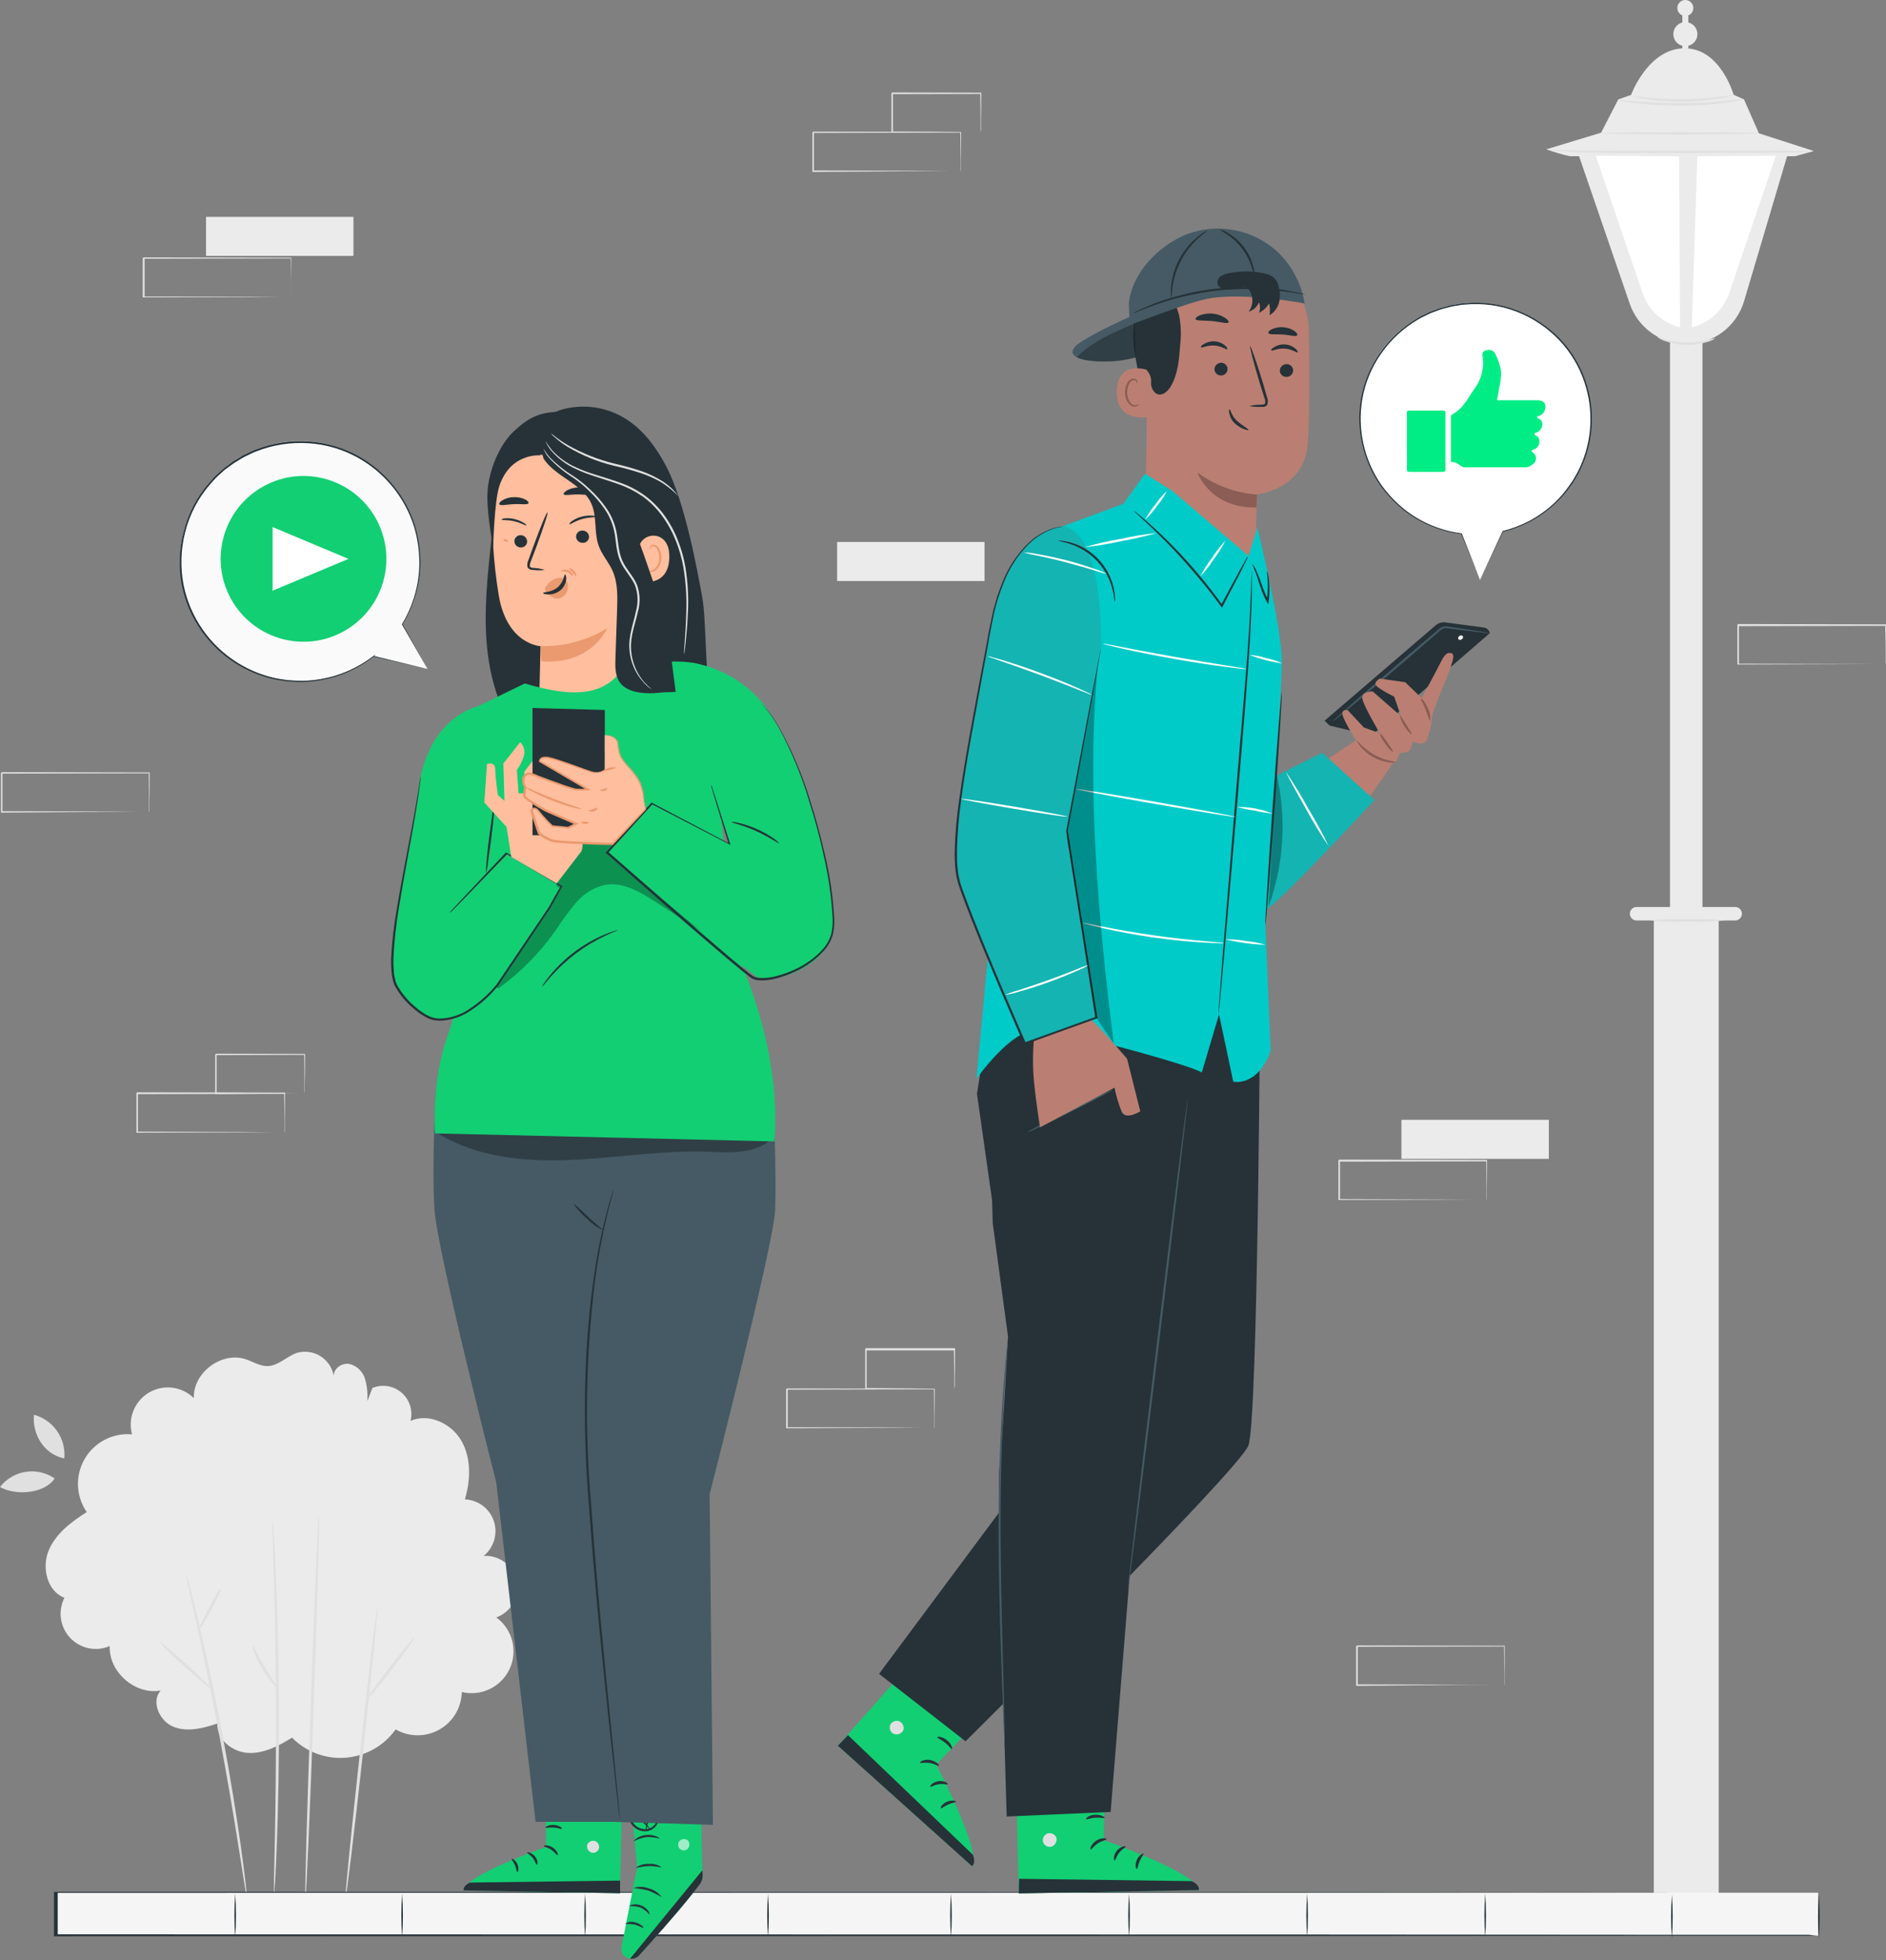 <svg width="360" height="374" viewBox="0 0 360 374" fill="none" xmlns="http://www.w3.org/2000/svg">
<rect x="0" y="0" width="360" height="374" fill="#808080" stroke="none"/>
<path d="M71.09 264.821C72.011 264.442 73.02 264.326 74.004 264.486C74.987 264.647 75.907 265.077 76.661 265.729C77.415 266.38 77.973 267.229 78.273 268.179C78.573 269.129 78.604 270.144 78.362 271.111C81.853 269.538 86.224 271.622 88.095 274.94C89.967 278.258 89.833 282.417 88.74 286.08C89.974 286.129 91.164 286.552 92.152 287.294C93.139 288.037 93.876 289.062 94.265 290.235C94.654 291.407 94.675 292.67 94.328 293.855C93.98 295.04 93.278 296.091 92.317 296.867C93.772 296.778 95.209 297.217 96.366 298.102C97.523 298.987 98.322 300.26 98.616 301.687C98.911 303.114 98.681 304.599 97.968 305.869C97.256 307.14 96.11 308.112 94.739 308.605C96.232 309.696 97.301 311.27 97.764 313.06C98.227 314.849 98.056 316.744 97.279 318.422C96.502 320.1 95.168 321.456 93.504 322.261C91.84 323.066 89.948 323.269 88.15 322.836C88.12 324.3 87.709 325.73 86.957 326.987C86.206 328.244 85.141 329.283 83.866 330.003C82.591 330.724 81.151 331.1 79.687 331.095C78.223 331.09 76.786 330.704 75.516 329.975C74.419 331.515 72.999 332.795 71.354 333.727C69.709 334.66 67.88 335.22 65.996 335.37C64.111 335.52 62.217 335.255 60.446 334.595C58.674 333.935 57.069 332.894 55.743 331.547C53.18 333.12 50.349 334.621 47.338 334.456C44.327 334.291 41.261 331.822 41.528 328.827C38.815 329.755 35.796 330.533 33.131 329.479C30.466 328.426 28.768 324.699 30.67 322.553C25.811 323.441 20.725 319.007 20.945 314.07C19.677 314.618 18.271 314.761 16.919 314.481C15.566 314.2 14.333 313.51 13.388 312.503C12.442 311.497 11.83 310.223 11.635 308.856C11.439 307.488 11.67 306.094 12.296 304.863C9.01 303.613 7.941 299.155 9.269 295.892C10.598 292.63 13.586 290.389 16.558 288.502C15.535 287.02 14.956 285.277 14.888 283.478C14.819 281.678 15.265 279.897 16.172 278.341C17.079 276.786 18.411 275.521 20.011 274.694C21.61 273.868 23.413 273.514 25.206 273.674C24.794 272.172 24.888 270.576 25.475 269.134C26.062 267.691 27.108 266.482 28.452 265.695C29.796 264.907 31.361 264.585 32.907 264.778C34.452 264.972 35.891 265.669 36.999 266.763C36.818 261.928 42.283 257.824 46.874 259.333C48.297 259.797 49.626 260.694 51.12 260.646C53.148 260.583 54.697 258.822 56.623 258.146C57.374 257.921 58.164 257.857 58.942 257.959C59.719 258.061 60.467 258.325 61.135 258.736C61.803 259.146 62.376 259.693 62.818 260.341C63.26 260.989 63.56 261.722 63.699 262.494C63.699 261.063 65.272 259.994 66.718 260.245C67.414 260.422 68.053 260.777 68.571 261.274C69.089 261.772 69.469 262.395 69.674 263.084C70.067 264.468 70.213 265.91 70.107 267.345" fill="#EBEBEB"/>
<path d="M72.08 306.357C71.915 306.357 70.413 318.795 68.723 334.182C67.032 349.568 65.798 362.053 65.955 362.069C66.113 362.084 67.622 349.631 69.312 334.244C71.003 318.858 72.237 306.373 72.08 306.357Z" fill="#E0E0E0"/>
<path d="M69.847 324.471C69.981 324.573 72.143 321.979 74.691 318.669C77.238 315.359 79.196 312.607 79.07 312.505C78.944 312.403 76.766 315.005 74.227 318.307C71.687 321.609 69.722 324.377 69.847 324.471Z" fill="#E0E0E0"/>
<path d="M60.869 289.43C60.703 289.43 59.988 305.665 59.296 325.69C58.604 345.715 58.133 361.974 58.298 361.974C58.463 361.974 59.17 345.754 59.87 325.714C60.57 305.673 61.057 289.43 60.869 289.43Z" fill="#E0E0E0"/>
<path d="M52 290.215C51.971 290.458 51.971 290.703 52 290.946C52 291.481 52 292.173 52.047 293.029C52.102 294.916 52.173 297.519 52.26 300.695C52.448 307.166 52.629 316.113 52.669 325.988C52.708 335.862 52.59 344.81 52.456 351.288C52.386 354.472 52.331 357.067 52.291 358.954C52.291 359.811 52.291 360.526 52.291 361.037C52.262 361.28 52.262 361.525 52.291 361.768C52.341 361.53 52.37 361.288 52.378 361.045C52.378 360.502 52.456 359.818 52.519 358.961C52.621 357.153 52.747 354.535 52.865 351.296C53.101 344.825 53.29 335.878 53.25 325.988C53.211 316.097 52.959 307.118 52.676 300.679C52.527 297.448 52.393 294.83 52.268 293.022C52.205 292.165 52.15 291.449 52.11 290.938C52.095 290.694 52.058 290.452 52 290.215Z" fill="#E0E0E0"/>
<path d="M48.242 314.039C48.101 314.086 48.706 316.161 50.066 318.441C51.426 320.721 52.952 322.255 53.062 322.152C53.172 322.05 51.89 320.375 50.577 318.143C49.264 315.91 48.407 313.976 48.242 314.039Z" fill="#E0E0E0"/>
<path d="M35.561 300.586C35.559 300.799 35.588 301.01 35.647 301.215C35.749 301.687 35.867 302.268 36.017 302.984C36.37 304.596 36.858 306.789 37.44 309.47C38.643 314.974 40.239 322.521 41.827 330.926C43.415 339.331 44.681 346.973 45.553 352.508C45.986 355.22 46.34 357.437 46.591 359.072C46.717 359.788 46.811 360.378 46.89 360.849C46.91 361.06 46.961 361.266 47.039 361.463C47.062 361.254 47.062 361.043 47.039 360.834C46.992 360.362 46.929 359.764 46.851 359.041C46.678 357.469 46.387 355.228 46.002 352.453C45.215 346.894 44.02 339.236 42.44 330.816C40.86 322.396 39.185 314.832 37.88 309.376C37.227 306.648 36.677 304.446 36.307 302.929C36.111 302.229 35.954 301.647 35.828 301.191C35.759 300.981 35.67 300.778 35.561 300.586Z" fill="#E0E0E0"/>
<path d="M30.474 313.282C30.372 313.4 32.51 315.523 35.254 318C37.998 320.476 40.325 322.45 40.427 322.3C40.529 322.151 38.399 320.068 35.647 317.583C32.895 315.099 30.584 313.165 30.474 313.282Z" fill="#E0E0E0"/>
<path d="M37.982 310.909C38.132 310.979 39.169 309.297 40.341 307.143C41.512 304.988 42.283 303.212 42.141 303.094C42 302.976 40.954 304.705 39.822 306.867C38.69 309.029 37.841 310.83 37.982 310.909Z" fill="#E0E0E0"/>
<path d="M12.273 278.273C12.447 276.424 11.961 274.572 10.901 273.046C9.84 271.52 8.273 270.42 6.478 269.939C6.125 273.438 8.224 277.44 12.273 278.273Z" fill="#E0E0E0"/>
<path d="M10.425 282.085C8.68 284.861 3.247 285.521 0 283.728C1.198 282.173 2.946 281.136 4.885 280.83C6.824 280.524 8.807 280.974 10.425 282.085Z" fill="#E0E0E0"/>
<path d="M295.641 213.662H267.502V221.108H295.641V213.662Z" fill="#EBEBEB"/>
<path d="M283.745 228.953C283.739 228.909 283.739 228.864 283.745 228.819V228.434C283.745 228.08 283.745 227.593 283.745 226.972C283.745 225.682 283.745 223.827 283.698 221.507L283.784 221.594L255.638 221.649L255.779 221.507V228.929L255.638 228.788L275.694 228.851H281.614H283.187H283.226H281.654L275.765 228.898L255.614 228.961H255.473V221.397L255.614 221.256L283.761 221.311H283.847V221.397C283.847 223.756 283.847 225.611 283.8 226.901C283.8 227.522 283.8 228.002 283.8 228.348C283.8 228.497 283.8 228.623 283.8 228.717C283.8 228.811 283.745 228.953 283.745 228.953Z" fill="#E0E0E0"/>
<path d="M67.465 41.379H39.327V48.824H67.465V41.379Z" fill="#EBEBEB"/>
<path d="M55.569 56.71C55.564 56.666 55.564 56.621 55.569 56.577V56.191C55.569 55.837 55.569 55.35 55.569 54.729C55.569 53.44 55.569 51.584 55.514 49.225L55.609 49.312L27.462 49.367L27.604 49.225V56.71L27.462 56.569L47.503 56.592L53.423 56.632L47.534 56.679L27.384 56.742H27.242V49.249L27.384 49.107L55.53 49.163H55.617V49.249C55.617 51.608 55.577 53.463 55.562 54.752C55.562 55.374 55.562 55.853 55.562 56.199C55.562 56.349 55.562 56.474 55.562 56.569C55.562 56.663 55.569 56.71 55.569 56.71Z" fill="#E0E0E0"/>
<path d="M187.929 103.41H159.791V110.856H187.929V103.41Z" fill="#EBEBEB"/>
<path d="M183.346 32.667C183.342 32.622 183.342 32.578 183.346 32.533V32.156C183.346 31.802 183.346 31.314 183.346 30.686C183.346 29.404 183.346 27.541 183.298 25.221L183.385 25.308L155.215 25.371C155.278 25.308 155.065 25.512 155.356 25.221V28.995C155.356 30.237 155.356 31.456 155.356 32.651L155.223 32.51L175.279 32.58L181.191 32.62H182.764H183.33C183.33 32.62 183.29 32.62 183.204 32.62H182.803H181.231L175.342 32.659L155.215 32.808H155.073V29.011C155.073 28.39 155.073 27.761 155.073 27.132V25.261L155.223 25.119L183.361 25.174H183.448V25.261C183.448 27.619 183.448 29.483 183.401 30.764C183.401 31.377 183.401 31.865 183.401 32.211V32.572C183.353 32.635 183.353 32.675 183.346 32.667Z" fill="#E0E0E0"/>
<path d="M187.159 25.261C187.159 25.261 187.159 25.214 187.159 25.119C187.159 25.025 187.159 24.883 187.159 24.726C187.159 24.364 187.159 23.861 187.159 23.232C187.159 21.927 187.159 20.087 187.104 17.815L187.206 17.925L170.302 17.965C170.176 18.09 170.475 17.784 170.444 17.823V21.644C170.444 22.894 170.444 24.097 170.444 25.253L170.31 25.119L182.402 25.182H185.924H186.876H187.214C187.112 25.194 187.009 25.194 186.907 25.182H185.987H182.496L170.31 25.245H170.153V17.792C170.153 17.792 170.42 17.517 170.294 17.642L187.198 17.682H187.308V17.784C187.308 20.08 187.261 21.943 187.253 23.287C187.253 23.908 187.253 24.396 187.253 24.758C187.233 24.927 187.202 25.095 187.159 25.261Z" fill="#E0E0E0"/>
<path d="M178.329 272.456C178.329 272.456 178.329 272.409 178.329 272.322C178.329 272.236 178.329 272.094 178.329 271.937C178.329 271.591 178.329 271.104 178.329 270.475C178.329 269.185 178.329 267.33 178.274 265.01L178.369 265.097L150.222 265.152L150.364 265.01V272.44L150.222 272.299L170.279 272.361L176.199 272.401H177.771H177.811H176.238L170.349 272.44L150.199 272.503H150.057V265.058L150.199 264.916L178.345 264.971H178.432V265.058C178.432 267.416 178.432 269.272 178.384 270.561C178.384 271.182 178.384 271.662 178.384 272.008C178.384 272.165 178.384 272.283 178.384 272.377C178.384 272.472 178.329 272.456 178.329 272.456Z" fill="#E0E0E0"/>
<path d="M182.142 265.01C182.142 265.01 182.142 264.963 182.142 264.869C182.142 264.774 182.142 264.633 182.142 264.475C182.142 264.106 182.142 263.611 182.142 262.982C182.142 261.676 182.142 259.837 182.087 257.565L182.19 257.667H165.278C165.152 257.8 165.451 257.494 165.42 257.525V264.955L165.278 264.821L177.378 264.884H180.9H181.852H182.19C182.088 264.897 181.985 264.897 181.883 264.884H180.963H177.465L165.278 264.947H165.145V264.806C165.145 263.65 165.145 262.447 165.145 261.197V257.376L165.286 257.234H182.198H182.3V257.337C182.3 259.632 182.3 261.496 182.245 262.84C182.245 263.461 182.245 263.949 182.245 264.31C182.233 264.546 182.198 264.781 182.142 265.01Z" fill="#E0E0E0"/>
<path d="M54.296 216.068C54.296 216.068 54.296 216.021 54.296 215.934C54.296 215.848 54.296 215.706 54.296 215.549C54.296 215.203 54.296 214.716 54.296 214.087C54.296 212.805 54.296 210.942 54.241 208.622L54.328 208.709L26.189 208.764C26.252 208.701 26.047 208.913 26.33 208.622V216.052L26.189 215.911L46.245 215.974L52.166 216.021H53.738H54.304C54.304 216.021 54.304 216.021 54.178 216.021H53.793H52.221L46.332 216.06L26.181 216.123H26.04V208.552L26.181 208.41L54.32 208.465H54.414V208.552C54.414 210.91 54.375 212.774 54.359 214.055C54.359 214.668 54.359 215.156 54.359 215.502C54.359 215.651 54.359 215.769 54.359 215.863C54.359 215.958 54.304 216.076 54.296 216.068Z" fill="#E0E0E0"/>
<path d="M58.117 208.622C58.117 208.622 58.117 208.575 58.117 208.481C58.117 208.387 58.117 208.245 58.117 208.088C58.117 207.718 58.117 207.223 58.117 206.594C58.117 205.289 58.117 203.449 58.062 201.177L58.164 201.279L41.213 201.326L41.355 201.177V208.607L41.213 208.473L53.313 208.536L56.835 208.575H57.787H58.125C58.023 208.588 57.92 208.588 57.818 208.575H56.898H53.4L41.213 208.764H41.08V208.622C41.08 207.467 41.08 206.264 41.08 205.014V201.193C41.08 201.193 41.355 200.925 41.221 201.051L58.133 201.091H58.235V201.193C58.235 203.488 58.235 205.352 58.18 206.696C58.18 207.317 58.18 207.805 58.18 208.166C58.168 208.32 58.147 208.472 58.117 208.622Z" fill="#E0E0E0"/>
<path d="M28.437 154.907C28.434 154.863 28.434 154.818 28.437 154.774V154.396C28.437 154.042 28.437 153.555 28.437 152.926C28.437 151.644 28.437 149.781 28.39 147.462L28.477 147.556L0.33 147.611L0.472 147.47V154.899L0.33 154.766L20.386 154.829L26.299 154.868H27.871H28.437C28.437 154.868 28.437 154.868 28.311 154.868H27.91H26.338L20.449 154.907L0.33 155.049H0.188V151.251C0.188 150.63 0.188 150.001 0.188 149.372V147.478L0.338 147.328L28.477 147.383H28.563V147.47C28.563 149.828 28.563 151.692 28.516 152.973C28.516 153.586 28.516 154.074 28.516 154.42V154.781C28.445 154.876 28.445 154.915 28.437 154.907Z" fill="#E0E0E0"/>
<path d="M287.134 321.522C287.13 321.478 287.13 321.433 287.134 321.389C287.134 321.287 287.134 321.161 287.134 321.004C287.134 320.658 287.134 320.17 287.134 319.541C287.134 318.26 287.134 316.396 287.087 314.077L287.173 314.163L259.034 314.218C259.097 314.156 258.893 314.368 259.176 314.077V321.507L259.034 321.365L279.091 321.428H285.003H286.575H287.142C287.142 321.428 287.102 321.428 287.016 321.428H286.615H285.042L279.154 321.467L258.995 321.664H258.854V317.859C258.854 317.238 258.854 316.616 258.854 315.98V314.093L259.003 313.951L287.142 314.006H287.228V314.093C287.228 316.451 287.228 318.315 287.181 319.596C287.181 320.209 287.181 320.689 287.181 321.035V321.404C287.142 321.483 287.142 321.522 287.134 321.522Z" fill="#E0E0E0"/>
<path d="M328.064 175.625H315.681V365.716H328.064V175.625Z" fill="#EBEBEB"/>
<path d="M324.966 61.121H318.771V192.065H324.966V61.121Z" fill="#EBEBEB"/>
<path d="M331.217 175.626H312.395C312.053 175.626 311.725 175.49 311.483 175.248C311.241 175.006 311.105 174.678 311.105 174.336C311.105 174.167 311.139 174 311.204 173.844C311.269 173.688 311.364 173.546 311.484 173.427C311.603 173.308 311.746 173.214 311.902 173.15C312.058 173.086 312.226 173.054 312.395 173.055H331.217C331.557 173.055 331.883 173.19 332.123 173.43C332.363 173.67 332.498 173.996 332.498 174.336C332.498 174.677 332.364 175.004 332.123 175.245C331.883 175.487 331.557 175.624 331.217 175.626Z" fill="#EBEBEB"/>
<path d="M301.356 29.64L311.081 57.943C311.858 60.193 313.316 62.145 315.254 63.528C317.192 64.91 319.512 65.654 321.892 65.656C324.361 65.665 326.768 64.875 328.751 63.404C330.735 61.934 332.19 59.861 332.899 57.495L341.209 29.506L301.356 29.64Z" fill="#EBEBEB"/>
<path d="M295.161 28.493C296.626 29.023 298.123 29.462 299.642 29.806H342.656L346.225 28.816L335.737 25.435L332.899 18.972L330.91 18.076C330.91 18.076 328.394 9.137 321.475 9.215C314.557 9.294 311.333 18.115 311.333 18.115L308.896 18.972L305.617 25.317L295.161 28.493Z" fill="#EBEBEB"/>
<path d="M323.999 6.511C323.999 6.965 323.865 7.409 323.612 7.786C323.36 8.164 323.001 8.458 322.582 8.632C322.163 8.805 321.701 8.851 321.256 8.762C320.81 8.674 320.401 8.455 320.08 8.134C319.759 7.813 319.54 7.404 319.452 6.958C319.363 6.513 319.409 6.052 319.582 5.632C319.756 5.213 320.05 4.854 320.428 4.602C320.806 4.349 321.249 4.215 321.703 4.215C322.312 4.217 322.894 4.459 323.325 4.89C323.755 5.32 323.997 5.902 323.999 6.511Z" fill="#EBEBEB"/>
<path d="M323.221 1.517C323.222 1.82 323.134 2.116 322.967 2.368C322.8 2.62 322.562 2.816 322.283 2.933C322.004 3.049 321.697 3.08 321.4 3.022C321.103 2.963 320.831 2.818 320.617 2.604C320.403 2.39 320.258 2.118 320.199 1.821C320.141 1.524 320.172 1.217 320.288 0.938C320.404 0.659 320.601 0.421 320.853 0.254C321.105 0.087 321.401 -0.002 321.704 2.01685e-05C322.106 2.01685e-05 322.492 0.16 322.776 0.444C323.061 0.729 323.221 1.115 323.221 1.517Z" fill="#EBEBEB"/>
<path d="M322.269 1.518H321.129V9.262H322.269V1.518Z" fill="#EBEBEB"/>
<path d="M304.595 29.703L313.534 55.923C314.082 57.523 315.024 58.959 316.273 60.098C317.522 61.237 319.038 62.043 320.681 62.441L320.516 29.845L304.595 29.703Z" fill="white"/>
<path d="M338.976 29.703L330.069 55.923C329.521 57.523 328.58 58.959 327.33 60.098C326.081 61.237 324.565 62.043 322.922 62.441L323.999 29.837L338.976 29.703Z" fill="white"/>
<path d="M345.793 28.948C345.625 28.983 345.454 28.999 345.282 28.995L343.812 29.042L338.387 29.12L320.508 29.191C313.519 29.191 307.198 29.23 302.614 29.089C300.326 29.018 298.479 28.877 297.197 28.743C296.56 28.68 296.073 28.617 295.735 28.562C295.564 28.55 295.395 28.518 295.231 28.468C295.401 28.446 295.573 28.446 295.742 28.468L297.213 28.562C298.494 28.641 300.358 28.727 302.622 28.759C307.198 28.814 313.519 28.712 320.508 28.759H338.387L343.804 28.822L345.282 28.861C345.455 28.869 345.627 28.898 345.793 28.948Z" fill="#E0E0E0"/>
<path d="M335.722 25.435C335.722 25.569 328.968 25.671 320.634 25.671C312.3 25.671 305.547 25.569 305.547 25.435C305.547 25.301 312.3 25.207 320.634 25.207C328.968 25.207 335.722 25.309 335.722 25.435Z" fill="#E0E0E0"/>
<path d="M332.781 18.971C332.488 19.086 332.181 19.166 331.869 19.207C331.279 19.333 330.415 19.475 329.345 19.616C326.55 19.973 323.735 20.154 320.917 20.159C318.091 20.157 315.267 20.005 312.457 19.703C311.38 19.585 310.515 19.467 309.918 19.365C309.604 19.339 309.295 19.273 308.998 19.168C309.311 19.127 309.628 19.127 309.941 19.168L312.481 19.357C314.627 19.506 317.599 19.663 320.886 19.655C324.172 19.648 327.136 19.467 329.275 19.255C331.413 19.042 332.765 18.885 332.781 18.971Z" fill="#E0E0E0"/>
<path d="M331.075 18.139C330.829 18.263 330.563 18.343 330.289 18.375C329.802 18.5 329.078 18.65 328.182 18.799C325.843 19.186 323.477 19.389 321.106 19.404C318.738 19.421 316.372 19.25 314.03 18.893C313.134 18.752 312.41 18.618 311.915 18.5C311.643 18.465 311.378 18.388 311.129 18.272C312.103 18.319 313.074 18.418 314.038 18.571C316.369 18.833 318.713 18.959 321.059 18.948C323.404 18.927 325.745 18.769 328.072 18.477C329.066 18.308 330.069 18.195 331.075 18.139Z" fill="#E0E0E0"/>
<path d="M327.396 64.573C326.921 64.902 326.387 65.137 325.823 65.264C323.196 66.068 320.379 65.996 317.796 65.06C317.252 64.897 316.744 64.63 316.302 64.274C316.349 64.132 318.661 65.28 321.806 65.343C324.951 65.406 327.333 64.4 327.396 64.573Z" fill="#E0E0E0"/>
<path d="M329.487 175.618C327.046 175.845 324.594 175.921 322.144 175.846C319.693 175.921 317.241 175.845 314.8 175.618C317.241 175.39 319.693 175.314 322.144 175.39C324.594 175.314 327.046 175.39 329.487 175.618Z" fill="#E0E0E0"/>
<path d="M359.898 126.777C359.893 126.73 359.893 126.683 359.898 126.636C359.898 126.541 359.898 126.416 359.898 126.258C359.898 125.905 359.898 125.417 359.898 124.796C359.898 123.507 359.898 121.651 359.843 119.332L359.937 119.418L331.791 119.473L331.932 119.332V126.769L331.791 126.628L351.847 126.691H357.767H359.34H359.764H359.913H359.379H357.806L351.918 126.73L331.767 126.793H331.625V119.214L331.767 119.064L359.913 119.127H360V119.214C360 121.572 359.961 123.428 359.953 124.717C359.953 125.338 359.953 125.818 359.953 126.164C359.953 126.313 359.953 126.431 359.953 126.533C359.953 126.636 359.898 126.777 359.898 126.777Z" fill="#E0E0E0"/>
<path d="M347.051 361.133H10.629V369.349H347.051" fill="#F5F5F5"/>
<path d="M347.051 369.348H345.321H340.258H320.752L248.884 369.395L10.661 369.442H10.307V360.975H10.661L248.884 361.022L320.736 361.069H340.234H345.298H347.027C347.027 361.069 346.445 361.069 345.298 361.069H340.234H320.736L248.884 361.116L10.661 361.163L11.015 361.006V369.222L10.661 369.073L248.884 369.112L320.752 369.159H340.258H345.321C346.445 369.332 347.051 369.348 347.051 369.348Z" fill="#263238"/>
<path d="M76.758 369.67C76.559 366.877 76.559 364.074 76.758 361.281C76.957 364.074 76.957 366.877 76.758 369.67Z" fill="#263238"/>
<path d="M111.682 369.67C111.482 366.877 111.482 364.074 111.682 361.281C111.881 364.074 111.881 366.877 111.682 369.67Z" fill="#263238"/>
<path d="M146.605 369.67C146.396 366.878 146.396 364.074 146.605 361.281C146.805 364.074 146.805 366.877 146.605 369.67Z" fill="#263238"/>
<path d="M181.521 369.67C181.322 366.877 181.322 364.074 181.521 361.281C181.721 364.074 181.721 366.877 181.521 369.67Z" fill="#263238"/>
<path d="M215.517 369.67C215.307 366.878 215.307 364.074 215.517 361.281C215.716 364.074 215.716 366.877 215.517 369.67Z" fill="#263238"/>
<path d="M249.505 369.67C249.306 366.877 249.306 364.074 249.505 361.281C249.704 364.074 249.704 366.877 249.505 369.67Z" fill="#263238"/>
<path d="M283.493 369.67C283.294 366.877 283.294 364.074 283.493 361.281C283.692 364.074 283.692 366.877 283.493 369.67Z" fill="#263238"/>
<path d="M319.132 369.875C318.933 367.082 318.933 364.279 319.132 361.486C319.331 364.279 319.331 367.082 319.132 369.875Z" fill="#263238"/>
<path d="M44.892 369.67C44.693 366.877 44.693 364.074 44.892 361.281C45.092 364.074 45.092 366.877 44.892 369.67Z" fill="#263238"/>
<path d="M347.177 369.914C346.978 367.119 346.978 364.313 347.177 361.518C347.376 364.313 347.376 367.119 347.177 369.914Z" fill="#263238"/>
<path d="M282.503 110.659L278.965 101.854C273.48 101.19 268.441 98.499 264.839 94.308C261.238 90.118 259.334 84.732 259.502 79.209C259.67 73.686 261.898 68.426 265.748 64.462C269.597 60.498 274.79 58.118 280.306 57.789C285.822 57.46 291.261 59.206 295.554 62.684C299.848 66.162 302.685 71.121 303.509 76.584C304.332 82.048 303.082 87.622 300.004 92.211C296.926 96.8 292.242 100.071 286.875 101.382L282.503 110.659Z" fill="white"/>
<path fill-rule="evenodd" clip-rule="evenodd" d="M278.943 88.94C278.396 88.597 277.914 88.124 277.188 88.173C276.902 88.173 276.967 87.969 276.959 87.822C276.959 85.063 276.959 82.304 276.959 79.544C276.943 79.451 276.956 79.356 276.997 79.271C277.038 79.186 277.105 79.116 277.188 79.071C279.294 78.002 280.2 75.912 281.482 74.124C282.14 73.235 282.613 72.222 282.873 71.147C283.132 70.071 283.173 68.954 282.992 67.863C282.96 67.745 282.955 67.621 282.977 67.501C282.999 67.381 283.048 67.267 283.12 67.168C283.193 67.07 283.286 66.988 283.394 66.93C283.501 66.873 283.621 66.84 283.743 66.834C284.023 66.734 284.328 66.727 284.612 66.816C284.897 66.904 285.144 67.082 285.318 67.324C285.931 68.447 286.343 69.668 286.535 70.932C286.54 71.975 286.413 73.015 286.159 74.026C286.069 74.785 285.898 75.536 285.751 76.304C285.939 76.434 286.151 76.369 286.355 76.369H293.343C294.322 76.369 294.804 76.647 294.975 77.3C295.042 77.703 294.974 78.117 294.782 78.478C294.59 78.84 294.285 79.128 293.914 79.3C293.743 79.389 293.433 79.3 293.408 79.585C293.384 79.871 293.71 79.83 293.873 79.945C294.69 80.516 294.567 81.708 293.596 82.393C293.359 82.557 292.902 82.483 292.894 82.826C292.886 83.169 293.318 83.104 293.506 83.291C293.66 83.485 293.766 83.711 293.816 83.953C293.866 84.195 293.858 84.445 293.794 84.683C293.73 84.921 293.61 85.141 293.445 85.325C293.281 85.508 293.075 85.651 292.845 85.74C292.703 85.784 292.564 85.835 292.428 85.895C292.314 85.977 292.2 86.067 292.428 86.222C292.655 86.336 292.846 86.511 292.979 86.728C293.112 86.944 293.182 87.193 293.182 87.447C293.182 87.7 293.112 87.949 292.979 88.165C292.846 88.382 292.655 88.557 292.428 88.671L292.118 88.891C291.751 89.114 291.32 89.208 290.894 89.161H279.939C279.766 89.194 279.589 89.191 279.418 89.153C279.247 89.115 279.085 89.043 278.943 88.94Z" fill="#00ED85"/>
<path fill-rule="evenodd" clip-rule="evenodd" d="M268.543 84.116C268.543 82.361 268.543 80.614 268.543 78.859C268.543 78.508 268.543 78.328 269.016 78.336C271.144 78.336 273.28 78.336 275.424 78.336C275.841 78.336 275.906 78.475 275.906 78.85C275.906 82.377 275.906 85.914 275.906 89.463C275.906 89.912 275.792 90.042 275.343 90.034C273.269 90.034 271.196 90.034 269.122 90.034C268.608 90.034 268.534 89.863 268.543 89.414C268.608 87.618 268.551 85.871 268.543 84.116Z" fill="#00ED85"/>
<path d="M282.503 110.66C282.716 110.188 284.076 107.263 286.82 101.351L286.883 101.453C286.873 101.453 286.864 101.451 286.856 101.448C286.847 101.444 286.839 101.439 286.833 101.432C286.826 101.426 286.821 101.418 286.817 101.409C286.814 101.401 286.812 101.392 286.812 101.382C286.813 101.366 286.819 101.351 286.828 101.338C286.838 101.326 286.852 101.316 286.867 101.311C288.576 100.886 290.231 100.263 291.797 99.456C293.646 98.481 295.35 97.254 296.86 95.808C297.697 95.006 298.462 94.133 299.148 93.198C299.494 92.71 299.855 92.223 300.201 91.712L301.129 90.092C303.702 85.111 304.281 79.336 302.749 73.943C301.911 70.958 300.445 68.186 298.448 65.814C296.325 63.321 293.678 61.326 290.696 59.972C287.587 58.546 284.183 57.883 280.766 58.038L279.445 58.125C279.005 58.125 278.572 58.251 278.14 58.306C277.708 58.361 277.267 58.423 276.851 58.541L275.585 58.872C275.165 58.977 274.752 59.111 274.35 59.273L273.132 59.721L271.976 60.279C271.582 60.447 271.201 60.644 270.836 60.869C267.941 62.529 265.456 64.819 263.564 67.567C261.767 70.157 260.56 73.109 260.026 76.216C259.09 81.82 260.336 87.571 263.509 92.286C264.882 94.263 266.553 96.015 268.462 97.483C271.534 99.804 275.161 101.278 278.981 101.76C278.994 101.762 279.006 101.767 279.015 101.776C279.025 101.784 279.032 101.795 279.036 101.807C281.253 107.436 282.323 110.172 282.511 110.636L278.91 101.854L278.966 101.901C275.11 101.441 271.444 99.974 268.336 97.648C266.409 96.169 264.717 94.406 263.32 92.419C260.096 87.658 258.824 81.841 259.766 76.168C260.305 73.02 261.532 70.03 263.359 67.41C265.266 64.635 267.77 62.322 270.687 60.641C271.057 60.416 271.44 60.214 271.835 60.035L273.014 59.477L274.248 59.021C274.655 58.859 275.073 58.725 275.498 58.62L276.78 58.282C277.204 58.164 277.653 58.125 278.085 58.046C278.517 57.967 278.966 57.881 279.406 57.857L280.75 57.771C284.21 57.612 287.658 58.283 290.806 59.728C293.832 61.1 296.517 63.125 298.668 65.657C300.615 67.985 302.065 70.687 302.929 73.597C303.793 76.507 304.053 79.562 303.692 82.576C303.371 85.244 302.572 87.833 301.333 90.218L300.39 91.853C300.044 92.372 299.674 92.86 299.321 93.355C298.617 94.298 297.827 95.175 296.962 95.973C295.438 97.434 293.712 98.668 291.836 99.637C290.255 100.444 288.585 101.061 286.859 101.477V101.335C286.878 101.335 286.896 101.343 286.909 101.356C286.922 101.369 286.93 101.387 286.93 101.406L282.503 110.66Z" fill="#263238"/>
<path d="M81.609 127.641L76.758 119.103C79.768 114.242 80.85 108.431 79.793 102.812C78.736 97.194 75.616 92.173 71.045 88.739C66.475 85.304 60.785 83.703 55.094 84.25C49.403 84.797 44.122 87.453 40.29 91.696C36.458 95.939 34.351 101.461 34.384 107.179C34.416 112.896 36.587 118.394 40.467 122.593C44.348 126.791 49.659 129.386 55.356 129.868C61.053 130.35 66.724 128.683 71.255 125.196L81.609 127.641Z" fill="#FAFAFA"/>
<path d="M73.316 110.315C75.351 101.821 70.115 93.287 61.621 91.252C53.128 89.218 44.593 94.454 42.559 102.947C40.524 111.441 45.76 119.975 54.254 122.01C62.747 124.044 71.282 118.808 73.316 110.315Z" fill="#12CF73"/>
<path d="M52.036 112.702V100.564L66.514 106.636L52.036 112.702Z" fill="white"/>
<path d="M81.609 127.642L71.255 125.283H71.153L71.216 125.197L71.318 125.299C69.861 126.422 68.278 127.372 66.6 128.129C64.6 129.022 62.482 129.623 60.311 129.914C59.113 130.081 57.903 130.144 56.694 130.102C56.073 130.063 55.436 130.047 54.799 129.992L52.873 129.702C47.117 128.579 42.006 125.3 38.588 120.534C36.689 117.901 35.373 114.894 34.727 111.713C34.078 108.335 34.186 104.855 35.042 101.524C35.9 98.033 37.579 94.799 39.94 92.089L40.876 91.059C41.182 90.713 41.552 90.43 41.882 90.108C42.211 89.79 42.558 89.491 42.92 89.211L44.013 88.386C44.373 88.109 44.755 87.859 45.153 87.639L46.308 86.931L47.519 86.342C47.916 86.135 48.326 85.954 48.745 85.799C51.992 84.516 55.485 83.979 58.966 84.227C62.277 84.446 65.499 85.394 68.401 87.002C73.598 89.899 77.48 94.685 79.243 100.368C79.954 102.779 80.291 105.284 80.241 107.798C80.178 109.979 79.799 112.14 79.117 114.213C78.547 115.937 77.779 117.588 76.829 119.135V119.064L81.617 127.634L76.711 119.127C77.647 117.586 78.401 115.943 78.96 114.229C79.624 112.166 79.989 110.019 80.045 107.853C80.084 105.363 79.745 102.882 79.038 100.494C77.271 94.883 73.419 90.164 68.275 87.309C65.415 85.727 62.243 84.793 58.982 84.573C55.534 84.332 52.076 84.869 48.864 86.145C48.45 86.299 48.045 86.478 47.653 86.68L46.45 87.269L45.31 87.961C44.918 88.181 44.542 88.428 44.185 88.7L43.1 89.487C42.731 89.746 42.424 90.076 42.078 90.375C41.733 90.674 41.387 90.973 41.088 91.311L40.168 92.325C37.84 94.989 36.18 98.169 35.325 101.602C34.497 104.891 34.403 108.321 35.05 111.65C35.669 114.69 36.903 117.572 38.675 120.119C40.448 122.666 42.721 124.825 45.357 126.462C47.692 127.917 50.27 128.94 52.968 129.481L54.878 129.772C55.515 129.827 56.136 129.843 56.757 129.882C57.955 129.933 59.155 129.875 60.342 129.709C62.489 129.43 64.583 128.842 66.561 127.964C68.237 127.22 69.82 126.283 71.278 125.173L71.703 124.851L71.373 125.275V125.165L81.609 127.642Z" fill="#263238"/>
<path d="M210.988 333.361L210.674 351.083C210.674 351.083 228.584 357.372 228.843 360.635L194.462 361.264L193.817 333.629L210.988 333.361Z" fill="#12CF73"/>
<path d="M200.029 349.786C199.699 349.891 199.42 350.115 199.246 350.414C199.072 350.713 199.014 351.067 199.085 351.405C199.178 351.734 199.392 352.015 199.684 352.192C199.976 352.368 200.324 352.427 200.658 352.357C201.006 352.243 201.3 352.004 201.483 351.686C201.666 351.368 201.725 350.994 201.648 350.635C201.51 350.301 201.248 350.032 200.917 349.886C200.587 349.74 200.212 349.726 199.872 349.849" fill="#E0E0E0"/>
<path d="M194.462 361.266L194.509 358.475L227.459 358.915C227.459 358.915 229.032 359.552 228.843 360.637L194.462 361.266Z" fill="#263238"/>
<path d="M211.232 350.902C211.232 351.068 210.391 351.162 209.573 351.689C208.755 352.215 208.331 352.962 208.173 352.899C208.016 352.837 208.252 351.854 209.251 351.201C210.249 350.549 211.263 350.753 211.232 350.902Z" fill="#263238"/>
<path d="M214.865 352.326C214.904 352.491 214.181 352.79 213.63 353.505C213.08 354.221 212.915 354.983 212.75 354.976C212.585 354.968 212.459 354.024 213.166 353.144C213.874 352.263 214.857 352.169 214.865 352.326Z" fill="#263238"/>
<path d="M216.995 356.603C216.838 356.643 216.594 355.817 216.995 354.882C217.396 353.946 218.19 353.576 218.261 353.71C218.331 353.844 217.86 354.355 217.53 355.117C217.199 355.88 217.16 356.588 216.995 356.603Z" fill="#263238"/>
<path d="M210.855 346.823C210.784 346.98 210.014 346.76 209.062 346.823C208.111 346.886 207.38 347.216 207.293 347.075C207.207 346.933 207.899 346.288 209.023 346.241C210.147 346.194 210.934 346.721 210.855 346.823Z" fill="#263238"/>
<path d="M191.003 323.912L178.699 336.673C178.699 336.673 187.536 353.458 185.491 356.037L159.932 333.08L178.282 312.41L191.003 323.912Z" fill="#12CF73"/>
<path d="M171.78 328.464C171.465 328.316 171.108 328.29 170.776 328.39C170.443 328.49 170.16 328.709 169.979 329.006C169.824 329.315 169.792 329.671 169.89 330.003C169.987 330.334 170.208 330.616 170.506 330.791C170.839 330.943 171.217 330.967 171.566 330.859C171.916 330.75 172.213 330.516 172.401 330.201C172.53 329.859 172.52 329.479 172.373 329.144C172.226 328.809 171.954 328.545 171.615 328.408" fill="#E0E0E0"/>
<path d="M159.932 333.079L161.866 331.066L185.688 353.867C185.688 353.867 186.38 355.384 185.531 356.068L159.932 333.079Z" fill="#263238"/>
<path d="M179.233 336.917C179.115 337.035 178.447 336.531 177.464 336.382C176.481 336.233 175.687 336.461 175.616 336.311C175.546 336.162 176.403 335.604 177.558 335.808C178.714 336.013 179.359 336.822 179.233 336.917Z" fill="#263238"/>
<path d="M180.916 340.43C180.837 340.579 180.13 340.304 179.21 340.43C178.29 340.555 177.684 341.027 177.566 340.909C177.449 340.791 177.999 340.013 179.139 339.848C180.279 339.683 181.026 340.312 180.916 340.43Z" fill="#263238"/>
<path d="M179.587 345.014C179.446 344.935 179.831 344.157 180.766 343.764C181.702 343.371 182.535 343.614 182.496 343.764C182.457 343.913 181.765 343.952 181.002 344.29C180.24 344.628 179.697 345.116 179.587 345.014Z" fill="#263238"/>
<path d="M181.71 333.692C181.553 333.763 181.136 333.071 180.389 332.489C179.642 331.907 178.887 331.632 178.919 331.467C178.95 331.302 179.878 331.326 180.751 332.033C181.623 332.741 181.859 333.653 181.71 333.692Z" fill="#263238"/>
<path d="M258.806 141.273L243.687 151.258L243.907 155.189L247.838 163.515C247.838 163.515 249.662 165.245 255.016 159.82C260.37 154.395 267.14 143.616 267.14 143.616L258.806 141.273Z" fill="#BA7F72"/>
<path d="M284.256 120.47C284.168 120.274 284.032 120.104 283.86 119.976C283.688 119.848 283.486 119.767 283.273 119.739L275.867 118.749C275.545 118.711 275.22 118.739 274.91 118.833C274.6 118.926 274.313 119.082 274.066 119.291L252.838 137.508L253.798 138.443L261.754 140.354L284.389 120.801L284.256 120.47Z" fill="#263238"/>
<path d="M278.375 121.965C278.462 122.044 278.576 122.088 278.693 122.088C278.811 122.088 278.925 122.044 279.012 121.965C279.064 121.941 279.112 121.907 279.151 121.865C279.19 121.823 279.221 121.773 279.241 121.719C279.26 121.664 279.269 121.607 279.266 121.549C279.263 121.492 279.249 121.435 279.224 121.383C279.144 121.297 279.035 121.245 278.918 121.237C278.8 121.23 278.685 121.268 278.595 121.344C278.538 121.368 278.487 121.404 278.445 121.449C278.402 121.494 278.37 121.548 278.349 121.606C278.328 121.664 278.32 121.726 278.324 121.788C278.329 121.85 278.346 121.91 278.375 121.965Z" fill="white"/>
<path d="M284.405 120.8C283.918 120.805 283.431 120.768 282.951 120.69L279.02 120.226L276.299 119.888C276.073 119.847 275.84 119.855 275.617 119.914C275.394 119.972 275.187 120.079 275.01 120.226L273.799 121.272L268.382 125.942C264.522 129.244 261.015 132.232 258.468 134.347L255.425 136.862C255.064 137.181 254.681 137.473 254.277 137.735C254.593 137.372 254.94 137.038 255.315 136.737L258.256 134.119C260.756 131.925 264.231 128.914 268.083 125.612L273.532 120.973L274.758 119.927C274.977 119.752 275.23 119.626 275.501 119.557C275.772 119.488 276.055 119.477 276.331 119.526L279.051 119.927L282.982 120.525C283.462 120.585 283.937 120.677 284.405 120.8Z" fill="#455A64"/>
<path d="M276.7 124.606C276.7 124.606 276.032 124.283 275.128 126.115C274.224 127.947 271.37 133.191 271.37 133.191L268.225 130.172L263.398 129.473C263.398 129.473 262.116 130.125 262.722 130.841C263.327 131.556 266.118 132.916 266.118 132.916L267.415 136.643L262.022 131.925C262.022 131.925 259.789 131.886 260.048 133.325C260.308 134.764 263.39 139.913 263.39 139.913L260.331 138.797L257.25 135.503C257.25 135.503 256.094 135.235 256.251 136.328C256.408 137.421 259.278 142.005 259.278 142.005L263.327 145.59C263.327 145.59 265.937 146.109 266.393 145.425C266.715 144.875 266.979 144.292 267.179 143.687C267.179 143.687 268.642 143.687 269.082 143.121C269.383 142.608 269.576 142.038 269.648 141.447C269.648 141.447 271.677 142.414 272.274 141.305C272.877 139.878 273.238 138.361 273.343 136.816C273.343 135.841 276.889 127.664 276.873 127.381C276.858 127.098 278.194 124.425 276.7 124.606Z" fill="#BA7F72"/>
<path d="M266.503 145.433C266.071 145.56 265.613 145.574 265.175 145.472C264.103 145.333 263.068 144.991 262.124 144.466C261.178 143.948 260.342 143.251 259.663 142.414C259.144 141.761 258.94 141.298 258.987 141.266C259.034 141.235 260.237 142.839 262.368 144.034C264.498 145.229 266.519 145.284 266.503 145.433Z" fill="#8B5D54"/>
<path d="M265.866 143.444C265.756 143.53 265.08 142.862 264.372 141.871C263.665 140.881 263.303 140 263.421 139.937C263.539 139.874 264.105 140.629 264.781 141.588C265.457 142.547 265.968 143.357 265.866 143.444Z" fill="#8B5D54"/>
<path d="M269.459 140.095C269.357 140.182 268.673 139.529 268.036 138.523C267.399 137.516 267.156 136.604 267.25 136.549C267.344 136.494 267.84 137.336 268.429 138.263C269.019 139.191 269.569 140.001 269.459 140.095Z" fill="#8B5D54"/>
<path d="M272.966 137.563C272.824 137.563 272.596 136.572 272.125 135.409C271.653 134.245 271.118 133.357 271.236 133.27C271.354 133.184 272.093 133.985 272.589 135.22C272.959 135.941 273.091 136.762 272.966 137.563Z" fill="#8B5D54"/>
<path d="M217.074 59.807C213.827 61.277 208.787 63.525 205.87 65.57C205.194 66.041 204.439 66.843 204.832 67.567C205.225 68.29 206.601 68.581 207.325 68.715C209.817 69.171 215.721 69.084 219.597 67.221L217.074 59.807Z" fill="#455A64"/>
<path d="M219.275 78.211C218.079 74.699 217.19 71.09 216.618 67.424C216.049 63.742 216.403 59.976 217.648 56.465C217.852 55.938 219.574 52.431 220.132 52.533C220.525 52.581 219.456 55.859 219.652 56.213C221.539 59.547 222.011 63.541 221.649 67.354C221.269 71.062 220.478 74.717 219.291 78.251" fill="#263238"/>
<path d="M236.415 121.257C230.668 121.06 218.576 104.393 218.654 98.645L219.102 64.052C218.929 54.759 224.189 46.904 233.49 46.991L234.347 47.046C238.514 47.326 242.423 49.165 245.296 52.197C248.169 55.228 249.795 59.231 249.851 63.407C249.961 71.466 249.977 80.366 249.631 84.635C248.923 93.527 239.929 94.313 239.929 94.313C239.929 94.313 239.851 96.381 239.788 99.031C239.646 104.904 241.942 121.422 236.061 121.218L236.415 121.257Z" fill="#BA7F72"/>
<path d="M239.929 94.353C235.818 94.067 231.875 92.607 228.568 90.147C228.568 90.147 230.927 97.026 239.843 96.822L239.929 94.353Z" fill="#8B5D54"/>
<path d="M246.84 70.711C246.822 71.044 246.674 71.356 246.429 71.58C246.183 71.805 245.859 71.925 245.527 71.914C245.364 71.915 245.203 71.884 245.053 71.822C244.903 71.761 244.767 71.67 244.652 71.555C244.537 71.44 244.446 71.304 244.384 71.153C244.323 71.003 244.291 70.842 244.293 70.68C244.313 70.348 244.461 70.038 244.706 69.813C244.951 69.589 245.273 69.468 245.605 69.477C245.768 69.475 245.93 69.505 246.08 69.567C246.231 69.628 246.368 69.719 246.483 69.834C246.598 69.949 246.689 70.086 246.75 70.237C246.811 70.387 246.842 70.549 246.84 70.711Z" fill="#263238"/>
<path d="M247.697 67.221C247.524 67.371 246.612 66.6 245.244 66.506C243.876 66.411 242.83 67.032 242.689 66.86C242.547 66.687 242.799 66.49 243.263 66.199C243.884 65.831 244.603 65.664 245.323 65.719C246.034 65.772 246.711 66.047 247.257 66.506C247.658 66.844 247.776 67.15 247.697 67.221Z" fill="#263238"/>
<path d="M234.323 70.436C234.307 70.763 234.166 71.071 233.929 71.296C233.691 71.522 233.377 71.647 233.049 71.647C232.887 71.649 232.725 71.618 232.575 71.557C232.424 71.496 232.287 71.405 232.172 71.29C232.057 71.175 231.966 71.038 231.905 70.887C231.843 70.736 231.813 70.575 231.815 70.412C231.837 70.082 231.986 69.773 232.231 69.551C232.476 69.328 232.797 69.208 233.128 69.217C233.447 69.223 233.751 69.355 233.975 69.582C234.198 69.81 234.323 70.117 234.323 70.436Z" fill="#263238"/>
<path d="M234.268 66.63C234.095 66.787 233.183 66.009 231.815 65.922C230.447 65.836 229.394 66.449 229.26 66.276C229.126 66.103 229.37 65.907 229.834 65.616C230.452 65.246 231.168 65.076 231.886 65.128C232.601 65.176 233.282 65.451 233.828 65.915C234.221 66.253 234.347 66.567 234.268 66.63Z" fill="#263238"/>
<path d="M238.467 77.472C239.203 77.296 239.958 77.212 240.715 77.221C241.069 77.221 241.399 77.166 241.502 76.93C241.552 76.57 241.495 76.203 241.336 75.876C241.061 75.011 240.778 74.1 240.48 73.148C239.3 69.264 238.475 66.072 238.632 66.072C238.789 66.072 239.866 69.138 241.053 73.022C241.329 73.982 241.604 74.894 241.84 75.766C242.028 76.204 242.059 76.693 241.926 77.15C241.866 77.269 241.779 77.374 241.673 77.456C241.567 77.537 241.444 77.594 241.313 77.622C241.114 77.644 240.914 77.644 240.715 77.622C239.963 77.67 239.207 77.62 238.467 77.472Z" fill="#263238"/>
<path d="M234.488 61.513C234.276 61.851 232.971 61.395 231.344 61.254C229.716 61.112 228.372 61.254 228.199 60.892C228.136 60.719 228.435 60.42 228.985 60.177C229.774 59.872 230.623 59.755 231.465 59.835C232.307 59.916 233.119 60.191 233.836 60.641C234.347 61.002 234.622 61.356 234.488 61.513Z" fill="#263238"/>
<path d="M247.587 63.996C247.288 64.295 246.187 63.91 244.851 63.823C243.514 63.737 242.358 63.91 242.115 63.564C242.012 63.406 242.209 63.1 242.72 62.833C243.42 62.502 244.197 62.366 244.968 62.439C245.741 62.483 246.486 62.739 247.123 63.178C247.579 63.524 247.72 63.855 247.587 63.996Z" fill="#263238"/>
<path d="M219.385 70.703C219.236 70.624 213.386 68.478 213.174 74.579C212.962 80.68 219.125 79.634 219.141 79.461C219.157 79.288 219.385 70.703 219.385 70.703Z" fill="#BA7F72"/>
<path d="M217.365 77.088C217.365 77.088 217.255 77.159 217.074 77.23C216.822 77.331 216.54 77.331 216.288 77.23C215.651 76.97 215.14 75.925 215.148 74.824C215.154 74.301 215.275 73.786 215.501 73.314C215.566 73.127 215.674 72.957 215.818 72.82C215.962 72.683 216.136 72.583 216.327 72.528C216.451 72.501 216.58 72.517 216.694 72.575C216.807 72.632 216.897 72.727 216.948 72.843C217.027 73.016 216.948 73.134 217.011 73.149C217.074 73.165 217.145 73.047 217.105 72.796C217.074 72.643 216.994 72.505 216.877 72.403C216.712 72.274 216.504 72.212 216.296 72.23C216.044 72.27 215.808 72.375 215.608 72.533C215.409 72.692 215.253 72.898 215.156 73.134C214.878 73.654 214.73 74.234 214.723 74.824C214.723 76.05 215.313 77.23 216.185 77.513C216.347 77.565 216.519 77.581 216.687 77.56C216.856 77.538 217.017 77.479 217.16 77.387C217.326 77.23 217.381 77.096 217.365 77.088Z" fill="#8B5D54"/>
<path d="M246.171 53.203C247.17 52.684 244.292 49.413 241.902 48.25C238.278 46.488 232.703 45.317 229.323 46.182C225.219 47.227 221.783 49.169 219.644 52.818C217.577 56.538 216.535 60.741 216.625 64.996C216.547 66.294 216.819 67.589 217.412 68.746C218.198 70.114 219.841 71.01 219.723 72.866C219.689 73.202 219.723 73.542 219.823 73.865C219.923 74.188 220.087 74.487 220.305 74.745C221.39 75.964 222.781 74.886 223.45 73.778C224.849 71.419 225.077 68.581 225.266 65.845C225.506 63.909 225.429 61.946 225.038 60.035C224.763 59.013 224.307 58.038 224.094 57C223.957 56.487 223.931 55.951 224.019 55.427C224.107 54.903 224.307 54.405 224.605 53.965C224.761 53.788 224.932 53.625 225.117 53.478C225.987 52.757 227.033 52.281 228.148 52.098C229.263 51.916 230.407 52.034 231.461 52.44C234.866 53.745 240.684 55.719 242.24 54.594C244.489 52.975 245.047 51.89 245.047 51.89L246.171 53.203Z" fill="#263238"/>
<path d="M234.677 78.11C234.598 78.11 234.535 78.456 234.677 78.983C234.826 79.687 235.195 80.326 235.73 80.807C236.234 81.264 236.818 81.624 237.452 81.868C237.932 82.065 238.239 82.12 238.294 82.041C238.349 81.963 238.081 81.758 237.665 81.475C237.127 81.132 236.618 80.749 236.139 80.327C235.046 79.368 234.881 78.071 234.677 78.11Z" fill="#263238"/>
<path d="M243.868 48.06C241.578 45.955 238.75 44.525 235.697 43.928C232.644 43.331 229.485 43.592 226.571 44.68C221.162 46.818 216.036 52.117 215.478 57.88L215.627 62.142L216.413 61.725C221.516 59.861 227.169 57.684 230.471 57.008C237.334 55.663 249.033 57.904 249.033 57.904C248.419 54.151 246.607 50.698 243.868 48.06Z" fill="#455A64"/>
<path d="M243.38 53.367C242.991 52.816 242.411 52.43 241.753 52.282C239.463 51.682 237.065 51.623 234.748 52.109C234.155 52.169 233.583 52.359 233.073 52.667C232.815 52.829 232.615 53.068 232.499 53.35C232.383 53.632 232.359 53.943 232.428 54.239C232.664 55.026 233.694 55.277 234.52 55.191C235.396 55.219 236.271 55.096 237.106 54.829C238.75 54.603 240.42 54.662 242.044 55.002C242.299 55.078 242.567 55.097 242.83 55.057C242.99 54.997 243.134 54.901 243.251 54.778C243.369 54.654 243.458 54.506 243.511 54.344C243.563 54.181 243.579 54.01 243.557 53.84C243.534 53.671 243.474 53.509 243.38 53.367Z" fill="#263238"/>
<path d="M236.297 53.879C236.874 54.011 237.409 54.284 237.852 54.675C238.296 55.067 238.635 55.563 238.839 56.118C239.042 56.674 239.103 57.272 239.016 57.857C238.929 58.442 238.697 58.996 238.341 59.469C238.783 59.339 239.19 59.111 239.532 58.803C239.874 58.493 240.141 58.111 240.314 57.684C240.574 58.327 240.574 59.046 240.314 59.689C241.118 59.285 241.789 58.661 242.249 57.889C242.436 58.627 242.462 59.396 242.327 60.145C243.23 59.603 243.882 58.727 244.143 57.708C244.39 56.691 244.36 55.627 244.057 54.626C243.897 53.858 243.45 53.18 242.807 52.731C242.149 52.438 241.421 52.334 240.708 52.432C239.167 52.456 237.633 52.643 236.132 52.99" fill="#263238"/>
<path d="M249.183 56.214C248.741 56.179 248.302 56.113 247.87 56.018C247.453 55.939 246.934 55.845 246.297 55.766C245.66 55.688 245.016 55.562 244.261 55.499C242.489 55.29 240.707 55.172 238.922 55.145C236.738 55.118 234.554 55.218 232.381 55.444C230.213 55.697 228.06 56.072 225.934 56.568C224.198 56.979 222.484 57.48 220.8 58.07C220.069 58.298 219.432 58.565 218.866 58.777C218.3 58.99 217.813 59.186 217.427 59.351C217.025 59.54 216.61 59.7 216.185 59.831C216.553 59.584 216.946 59.376 217.357 59.21C217.742 59.013 218.214 58.793 218.78 58.565C219.346 58.337 219.975 58.046 220.698 57.779C222.381 57.158 224.097 56.633 225.84 56.206C230.119 55.145 234.522 54.664 238.93 54.776C240.724 54.823 242.514 54.97 244.292 55.216C245.078 55.302 245.739 55.444 246.336 55.554C246.934 55.664 247.445 55.766 247.862 55.868C248.311 55.945 248.753 56.061 249.183 56.214Z" fill="#263238"/>
<path d="M230.439 44.019C230.479 44.082 229.755 44.531 228.749 45.435C226.101 47.827 224.364 51.064 223.835 54.594C223.638 55.938 223.662 56.795 223.591 56.795C223.521 56.795 223.536 56.583 223.505 56.198C223.473 55.652 223.489 55.105 223.552 54.563C223.924 50.91 225.724 47.553 228.56 45.222C228.976 44.867 229.423 44.552 229.897 44.279C230.235 44.082 230.424 43.996 230.439 44.019Z" fill="#263238"/>
<path d="M239.386 52.416C239.192 51.901 239.027 51.376 238.891 50.843C238.471 49.595 237.849 48.424 237.051 47.376C236.25 46.333 235.286 45.425 234.197 44.687C233.715 44.419 233.25 44.119 232.806 43.791C233.367 43.904 233.901 44.126 234.378 44.444C236.746 45.829 238.476 48.087 239.198 50.733C239.366 51.277 239.43 51.848 239.386 52.416Z" fill="#263238"/>
<g opacity="0.3">
<path d="M216.539 61.701C212.687 63.423 208.543 65.043 205.532 68.164C206.047 68.407 206.592 68.582 207.152 68.683C208.748 68.98 210.374 69.08 211.995 68.981C213.611 68.932 215.213 68.667 216.759 68.195L216.539 61.701Z" fill="black"/>
</g>
<path d="M190.413 184.146L186.482 208.691L189.367 228.976L189.493 233.378L192.41 255.023C192.41 255.023 191.325 275.409 190.783 279.844C190.24 284.278 192.158 346.593 192.158 346.593L211.995 345.721C211.995 345.721 219.487 253.246 219.464 252.232C219.44 251.218 229.779 183.045 229.779 183.045L190.413 184.146Z" fill="#263238"/>
<path d="M240.542 187.936C240.542 187.936 240.149 270.999 238.294 275.803C236.438 280.607 184.304 332.238 184.304 332.238L167.794 319.375L209.967 262.697L212.561 183.557L240.542 187.936Z" fill="#263238"/>
<path d="M226.713 209.65C226.823 209.65 224.354 230.642 221.209 256.493C218.064 282.344 215.407 303.304 215.297 303.289C215.187 303.273 217.656 282.305 220.801 256.446C223.945 230.587 226.603 209.635 226.713 209.65Z" fill="#455A64"/>
<path d="M192.387 255.023C192.397 255.091 192.397 255.16 192.387 255.228V255.825C192.347 256.384 192.292 257.154 192.222 258.129C192.056 260.126 191.876 263.027 191.655 266.604C191.254 273.759 190.916 283.665 191.011 294.602C191.105 305.538 191.412 315.444 191.6 322.614C191.687 326.176 191.75 329.069 191.797 331.105C191.797 332.088 191.797 332.859 191.797 333.417C191.797 333.661 191.797 333.857 191.797 334.014C191.808 334.085 191.808 334.156 191.797 334.227C191.787 334.159 191.787 334.09 191.797 334.022C191.797 333.857 191.797 333.661 191.758 333.417C191.758 332.859 191.703 332.088 191.655 331.113C191.577 329.077 191.467 326.184 191.325 322.622C191.066 315.46 190.681 305.553 190.61 294.602C190.539 283.65 190.909 273.743 191.396 266.589C191.655 263.004 191.883 260.11 192.096 258.113C192.198 257.146 192.277 256.376 192.339 255.818C192.339 255.574 192.394 255.377 192.41 255.22C192.391 255.156 192.383 255.09 192.387 255.023Z" fill="#455A64"/>
<path d="M212.435 207.899C212.49 208.001 208.873 209.904 204.376 212.144C199.879 214.385 196.176 216.13 196.129 216.028C196.082 215.926 199.683 214.023 204.188 211.783C208.693 209.542 212.388 207.797 212.435 207.899Z" fill="#455A64"/>
<path d="M252.383 143.641L262.336 152.627C262.336 152.627 246.753 169.649 241.934 173.415C237.114 177.181 243.836 147.91 243.836 147.91L252.383 143.641Z" fill="#14B4B2"/>
<path d="M218.568 90.391L214.424 96.13L198.307 102.09L190.995 156.897L186.38 205.838C186.38 205.838 192.835 196.632 197.772 196.506C202.71 196.38 227.703 203.362 229.394 204.636L232.688 193.558L235.408 206.389C235.408 206.389 240.126 207.442 242.547 200.429L241.509 176.104C241.509 176.104 244.811 132.257 244.654 125.645C244.497 119.032 240 100.674 240 100.674L238.333 106.091L223.819 93.709L218.568 90.391Z" fill="#00CBC8"/>
<path d="M202.961 100.422C202.961 100.422 192.371 100.422 188.951 119.999C185.531 139.575 180.601 160.662 183.141 168.532C185.68 176.402 195.618 199.076 195.618 199.076L209.267 194.154L203.669 158.555L210.147 123.71C210.147 123.71 210.941 101.853 202.961 100.422Z" fill="#14B4B2"/>
<path d="M215.14 202.025C215.14 202.025 208.638 194.375 208.143 194.564L197.34 198.495C197.104 201.272 197.128 204.064 197.411 206.837C197.835 210.831 198.519 215.1 198.519 215.1L212.734 207.521C213.049 209.099 213.513 210.644 214.118 212.136C214.904 213.787 217.656 212.042 217.656 212.042L215.14 202.025Z" fill="#BA7F72"/>
<path d="M210.147 123.709C210.147 123.709 210.147 123.921 210.053 124.33C209.958 124.739 209.872 125.36 209.738 126.154L208.48 133.128C207.372 139.182 205.776 147.893 203.826 158.578V158.523C205.398 168.665 207.348 180.812 209.455 194.123V194.288L209.298 194.343L195.657 199.264L195.476 199.327L195.405 199.154C194.022 195.939 192.552 192.542 191.066 189.099C188.463 182.935 185.932 176.904 183.746 171.016C183.463 170.277 183.219 169.53 182.96 168.783C182.842 168.413 182.763 167.997 182.669 167.635C182.561 167.255 182.487 166.865 182.449 166.471C182.336 165.703 182.271 164.928 182.252 164.152C182.213 163.387 182.213 162.621 182.252 161.856C182.35 158.88 182.613 155.912 183.038 152.964C183.825 147.201 184.807 141.784 185.735 136.713C186.663 131.642 187.567 126.917 188.369 122.608C188.738 120.446 189.155 118.394 189.595 116.468L190.382 113.693C190.688 112.812 191.026 111.971 191.325 111.153C192.411 108.352 194.078 105.812 196.215 103.7C197.581 102.379 199.229 101.384 201.035 100.791C201.504 100.645 201.986 100.543 202.474 100.484H202.843H202.969L202.474 100.547C201.993 100.624 201.52 100.739 201.058 100.893C199.288 101.517 197.677 102.524 196.341 103.842C194.24 105.95 192.608 108.479 191.553 111.263C191.254 112.05 190.924 112.914 190.633 113.787C190.342 114.66 190.114 115.603 189.847 116.555C189.43 118.473 189.014 120.486 188.652 122.679C187.866 126.996 187.001 131.721 186.073 136.792C185.145 141.863 184.155 147.288 183.416 153.035C183.007 155.97 182.76 158.926 182.677 161.888C182.677 162.674 182.677 163.397 182.677 164.16C182.699 164.923 182.765 165.684 182.873 166.44C182.912 166.82 182.983 167.196 183.085 167.564C183.18 167.942 183.251 168.35 183.369 168.681C183.62 169.42 183.864 170.167 184.155 170.906C186.34 176.81 188.872 182.84 191.474 188.989L195.806 199.013L195.555 198.903L209.196 193.997L209.07 194.209C206.986 180.891 205.092 168.744 203.511 158.601V158.546L208.307 133.12C208.889 130.117 209.337 127.766 209.644 126.162C209.801 125.376 209.919 124.771 210.006 124.346C210.092 123.921 210.147 123.709 210.147 123.709Z" fill="#263238"/>
<path d="M238.262 106.092C238.178 106.342 238.073 106.584 237.948 106.815L236.981 108.796L233.396 115.676L233.254 115.943L233.05 115.676C231.784 113.938 230.329 112.059 228.726 110.172C226.043 106.954 223.182 103.888 220.156 100.989C218.992 99.881 218.033 99 217.373 98.387C217.012 98.089 216.673 97.766 216.358 97.42C216.753 97.671 217.127 97.956 217.475 98.269C218.167 98.843 219.165 99.692 220.352 100.785C223.453 103.626 226.356 106.675 229.04 109.913C230.652 111.839 232.098 113.734 233.356 115.487H233.034L236.729 108.671L237.814 106.737C237.937 106.504 238.087 106.288 238.262 106.092Z" fill="#263238"/>
<path d="M241.831 109.007C241.965 108.96 242.618 111.452 242.162 114.77L242.075 115.352L241.792 114.817C241.635 114.534 241.486 114.228 241.344 113.921C240.558 112.191 240.157 110.556 239.732 109.416C239.308 108.276 238.993 107.6 239.048 107.576C239.46 108.098 239.781 108.686 240 109.314C240.503 110.438 240.967 112.073 241.714 113.748C241.855 114.055 241.997 114.345 242.146 114.621L241.769 114.676C241.983 113.345 242.049 111.995 241.965 110.65C241.926 109.62 241.792 109.031 241.831 109.007Z" fill="#263238"/>
<path d="M238.954 108.914C238.966 108.987 238.966 109.061 238.954 109.134C238.954 109.307 238.954 109.512 238.954 109.779C238.954 110.345 238.954 111.178 238.954 112.255C238.954 114.402 238.836 117.507 238.624 121.344C238.215 129.025 237.28 139.592 236.32 151.275C235.361 162.958 234.418 173.502 233.765 181.152C233.419 184.949 233.136 188.039 232.94 190.209C232.837 191.254 232.759 192.072 232.696 192.67C232.664 192.932 232.641 193.144 232.625 193.306C232.618 193.381 232.605 193.454 232.586 193.527C232.577 193.453 232.577 193.38 232.586 193.306C232.586 193.133 232.586 192.921 232.625 192.662C232.625 192.064 232.72 191.239 232.79 190.193L233.482 181.12C234.111 173.439 234.968 162.88 235.919 151.205C236.871 139.529 237.861 128.963 238.341 121.328C238.593 117.5 238.726 114.394 238.805 112.248C238.844 111.202 238.876 110.376 238.891 109.779C238.891 109.512 238.891 109.299 238.891 109.134C238.902 109.058 238.923 108.984 238.954 108.914Z" fill="#263238"/>
<path d="M244.67 131.941C244.78 131.941 244.175 141.895 243.31 154.16C242.445 166.425 241.651 176.355 241.541 176.347C241.431 176.339 242.036 166.393 242.901 154.128C243.766 141.863 244.56 131.934 244.67 131.941Z" fill="#263238"/>
<path d="M212.789 114.888C212.718 114.888 212.718 113.906 212.333 112.404C211.835 110.438 210.856 108.628 209.483 107.136C208.111 105.643 206.388 104.517 204.471 103.858C203 103.339 202.025 103.26 202.033 103.182C202.262 103.143 202.496 103.143 202.725 103.182C203.349 103.251 203.965 103.38 204.565 103.567C206.566 104.169 208.369 105.298 209.784 106.836C211.199 108.374 212.175 110.265 212.608 112.31C212.742 112.922 212.818 113.546 212.836 114.173C212.868 114.412 212.852 114.655 212.789 114.888Z" fill="#263238"/>
<g opacity="0.3">
<path d="M242.099 173.068C245.081 164.947 245.627 156.132 243.672 147.705C243.147 156.228 242.623 164.748 242.099 173.265" fill="black"/>
</g>
<path d="M208.441 132.586C208.167 132.54 207.902 132.453 207.655 132.326L205.532 131.485C203.748 130.777 201.279 129.81 198.527 128.788C195.775 127.766 193.267 126.886 191.451 126.265L189.297 125.518C189.023 125.445 188.759 125.339 188.511 125.203C188.779 125.222 189.044 125.278 189.297 125.368C189.824 125.502 190.571 125.714 191.491 125.989C193.338 126.548 195.862 127.381 198.621 128.403C201.381 129.425 203.842 130.439 205.595 131.218C206.476 131.611 207.168 131.941 207.671 132.177C207.942 132.284 208.2 132.421 208.441 132.586Z" fill="white"/>
<path d="M211.279 109.495C210.491 109.338 209.716 109.122 208.96 108.85C207.545 108.425 205.587 107.851 203.402 107.277C201.216 106.704 199.219 106.271 197.772 105.964C196.974 105.833 196.186 105.646 195.414 105.406C196.207 105.417 196.997 105.506 197.772 105.674C199.235 105.917 201.255 106.318 203.449 106.876C205.642 107.435 207.6 108.072 208.999 108.567C209.789 108.798 210.553 109.108 211.279 109.495Z" fill="white"/>
<path d="M220.8 101.695C218.539 102.35 216.242 102.875 213.921 103.268C211.626 103.785 209.303 104.169 206.963 104.416C209.224 103.76 211.521 103.235 213.842 102.843C216.137 102.326 218.461 101.942 220.8 101.695Z" fill="white"/>
<path d="M222.735 93.699C222.215 94.719 221.576 95.675 220.832 96.545C220.194 97.492 219.447 98.36 218.607 99.132C219.13 98.116 219.769 97.164 220.51 96.294C221.146 95.344 221.893 94.473 222.735 93.699Z" fill="white"/>
<path d="M233.907 103.15C233.285 104.399 232.54 105.581 231.682 106.68C230.931 107.858 230.073 108.963 229.119 109.983C229.742 108.735 230.487 107.553 231.344 106.452C232.094 105.275 232.952 104.17 233.907 103.15Z" fill="white"/>
<path d="M237.955 127.658C237.587 127.666 237.219 127.642 236.855 127.587C236.147 127.516 235.133 127.398 233.883 127.233C231.375 126.911 227.923 126.4 224.118 125.723C220.313 125.047 216.901 124.355 214.432 123.805C213.197 123.53 212.207 123.294 211.523 123.113C211.161 123.042 210.806 122.939 210.461 122.807C210.831 122.817 211.197 122.87 211.554 122.964L214.495 123.522C216.971 124.002 220.399 124.654 224.189 125.323C227.978 125.991 231.43 126.549 233.922 126.95L236.878 127.43C237.244 127.468 237.605 127.545 237.955 127.658Z" fill="white"/>
<path d="M244.756 126.573C242.622 126.296 240.53 125.754 238.529 124.961C239.599 125.028 240.656 125.231 241.674 125.566C242.739 125.772 243.775 126.11 244.756 126.573Z" fill="white"/>
<path d="M235.88 155.874C235.88 155.984 229.008 154.884 220.58 153.413C212.152 151.943 205.328 150.662 205.351 150.544C205.375 150.426 212.223 151.534 220.651 153.005C229.079 154.475 235.896 155.772 235.88 155.874Z" fill="white"/>
<path d="M242.916 155.229C241.767 155.124 240.626 154.935 239.504 154.663C238.359 154.518 237.226 154.286 236.116 153.971C238.444 153.934 240.756 154.362 242.916 155.229Z" fill="white"/>
<path d="M253.617 161.464C252.092 159.222 250.68 156.905 249.387 154.522C247.154 150.63 245.456 147.446 245.511 147.367C247.039 149.61 248.451 151.93 249.741 154.317C251.154 156.632 252.448 159.017 253.617 161.464Z" fill="white"/>
<path d="M203.739 155.826C203.739 155.944 199.164 155.268 193.566 154.325C187.968 153.381 183.439 152.524 183.455 152.414C183.471 152.304 188.031 152.972 193.676 153.916C199.321 154.859 203.763 155.716 203.739 155.826Z" fill="white"/>
<path d="M233.702 179.964C233.341 179.995 232.978 179.995 232.617 179.964C231.925 179.964 230.927 179.909 229.685 179.838C227.208 179.697 223.788 179.39 220.038 178.856C216.288 178.321 212.923 177.653 210.509 177.094C209.298 176.811 208.323 176.568 207.655 176.387C207.301 176.312 206.956 176.201 206.625 176.057C206.986 176.084 207.343 176.142 207.694 176.23L210.564 176.811C212.993 177.291 216.358 177.912 220.101 178.447C223.843 178.981 227.24 179.335 229.708 179.547L232.633 179.807C232.994 179.82 233.353 179.872 233.702 179.964Z" fill="white"/>
<path d="M241.541 180.271C238.967 180.191 236.408 179.84 233.907 179.225C235.196 179.197 236.484 179.302 237.751 179.54C239.037 179.645 240.308 179.891 241.541 180.271Z" fill="white"/>
<path d="M207.812 184.115C207.104 184.556 206.357 184.93 205.579 185.232C204.18 185.861 202.214 186.67 200.005 187.465C197.796 188.259 195.76 188.872 194.281 189.273C193.491 189.535 192.678 189.719 191.852 189.823C192.617 189.49 193.405 189.215 194.211 188.998C195.673 188.526 197.678 187.865 199.887 187.079C202.096 186.293 204.062 185.507 205.485 184.964C206.238 184.623 207.016 184.339 207.812 184.115Z" fill="white"/>
<g opacity="0.3">
<path d="M209.581 126.744C206.083 144.898 203.244 162.124 203.645 159.765L209.267 194.178L212.585 199.1C209.691 175.977 207.309 149.749 209.581 126.744Z" fill="black"/>
</g>
<path d="M131.628 133.829C120.393 135.056 106.469 134.726 95.203 133.476C90.383 120.472 93.866 106.469 94.825 92.632L119.253 91.885L131.628 133.829Z" fill="#263238"/>
<path d="M124.607 90.305C124.619 89.466 124.314 88.652 123.753 88.027C123.192 87.402 122.416 87.011 121.58 86.932L105.856 79.495C100.156 78.937 94.33 89.071 94.015 94.787C93.784 101.053 94.177 107.326 95.187 113.514C96.759 123.02 103.175 123.287 103.175 123.287L102.389 155.671L123.31 138.862L124.607 90.305Z" fill="#FFBE9D"/>
<path d="M98.183 103.238C98.183 103.556 98.307 103.861 98.528 104.089C98.75 104.317 99.052 104.449 99.37 104.457C99.525 104.469 99.681 104.449 99.829 104.399C99.977 104.35 100.113 104.271 100.229 104.167C100.346 104.064 100.441 103.938 100.508 103.797C100.575 103.657 100.613 103.504 100.62 103.348C100.62 103.03 100.496 102.724 100.275 102.495C100.053 102.266 99.751 102.132 99.433 102.122C99.277 102.111 99.121 102.132 98.973 102.183C98.825 102.233 98.689 102.313 98.573 102.417C98.456 102.521 98.362 102.647 98.295 102.788C98.228 102.929 98.19 103.082 98.183 103.238Z" fill="#263238"/>
<path d="M95.769 99.166C95.902 99.284 96.862 99.166 98.127 99.449C99.393 99.732 100.282 100.306 100.439 100.236C100.596 100.165 100.384 100.031 100.006 99.779C99.439 99.429 98.817 99.177 98.167 99.033C97.544 98.881 96.9 98.841 96.264 98.915C95.863 98.97 95.706 99.088 95.769 99.166Z" fill="#263238"/>
<path d="M109.96 102.351C109.96 102.512 109.992 102.671 110.053 102.819C110.115 102.968 110.206 103.102 110.32 103.215C110.434 103.329 110.569 103.418 110.718 103.479C110.866 103.54 111.026 103.571 111.186 103.57C111.342 103.581 111.498 103.562 111.646 103.512C111.793 103.462 111.93 103.383 112.046 103.28C112.163 103.177 112.257 103.051 112.324 102.91C112.391 102.769 112.43 102.617 112.437 102.461C112.437 102.142 112.313 101.836 112.091 101.607C111.87 101.378 111.568 101.245 111.249 101.235C111.09 101.218 110.93 101.235 110.778 101.283C110.625 101.331 110.484 101.41 110.364 101.514C110.243 101.619 110.145 101.747 110.075 101.891C110.006 102.035 109.967 102.191 109.96 102.351Z" fill="#263238"/>
<path d="M108.725 100.024C108.914 100.071 109.748 99.418 111.084 99.033C112.421 98.648 113.6 98.742 113.718 98.609C113.836 98.475 113.561 98.436 113.057 98.388C112.337 98.334 111.613 98.408 110.919 98.609C110.241 98.789 109.604 99.095 109.04 99.513C108.718 99.804 108.631 100.008 108.725 100.024Z" fill="#263238"/>
<path d="M103.985 108.734C103.294 108.518 102.577 108.394 101.854 108.364C101.516 108.364 101.193 108.27 101.138 108.042C101.108 107.696 101.182 107.348 101.351 107.044C101.665 106.257 101.988 105.377 102.326 104.481C103.67 100.833 104.684 97.837 104.496 97.782C104.307 97.727 103.135 100.644 101.791 104.292C101.469 105.188 101.154 106.045 100.863 106.871C100.655 107.278 100.597 107.745 100.698 108.191C100.749 108.309 100.825 108.412 100.922 108.496C101.019 108.579 101.133 108.639 101.256 108.671C101.441 108.721 101.631 108.748 101.822 108.75C102.541 108.836 103.267 108.83 103.985 108.734Z" fill="#263238"/>
<path d="M103.199 123.287C107.672 123.378 112.078 122.194 115.904 119.875C115.904 119.875 112.869 126.951 103.325 126.165L103.199 123.287Z" fill="#EB996E"/>
<path d="M104.236 111.926C104.501 111.475 104.862 111.088 105.295 110.794C105.727 110.501 106.22 110.307 106.737 110.228C107.036 110.195 107.337 110.252 107.604 110.392C107.87 110.533 108.088 110.749 108.23 111.014C108.378 111.366 108.438 111.749 108.406 112.13C108.373 112.511 108.248 112.878 108.042 113.2C107.844 113.54 107.551 113.815 107.199 113.991C106.847 114.167 106.451 114.236 106.06 114.19C105.414 114.009 104.837 113.639 104.401 113.129C104.251 113.005 104.135 112.846 104.063 112.665C104.026 112.55 104.016 112.427 104.033 112.307C104.051 112.187 104.096 112.073 104.166 111.973" fill="#EB996E"/>
<path d="M107.861 109.608C107.648 109.608 107.656 111.023 106.446 112.053C105.235 113.083 103.717 112.925 103.702 113.13C103.686 113.334 104.048 113.397 104.684 113.413C105.515 113.425 106.324 113.147 106.972 112.627C107.59 112.114 107.985 111.381 108.073 110.582C108.12 109.953 107.963 109.6 107.861 109.608Z" fill="#263238"/>
<path d="M107.593 94.292C107.759 94.63 109.048 94.292 110.597 94.339C112.146 94.386 113.435 94.638 113.608 94.299C113.679 94.134 113.427 93.828 112.892 93.513C112.179 93.164 111.395 92.982 110.601 92.982C109.806 92.982 109.022 93.164 108.309 93.513C107.774 93.82 107.515 94.126 107.593 94.292Z" fill="#263238"/>
<path d="M95.336 96.249C95.627 96.54 96.752 96.249 98.104 96.186C99.456 96.123 100.604 96.359 100.864 96.045C100.974 95.888 100.793 95.597 100.29 95.314C99.59 94.968 98.812 94.811 98.033 94.858C97.259 94.868 96.502 95.086 95.84 95.487C95.36 95.793 95.211 96.108 95.336 96.249Z" fill="#263238"/>
<path d="M134.042 113.939C133.255 109.709 130.897 96.147 127.202 89.047C123.506 81.948 119.229 79.102 115.047 78.04C110.864 76.979 106.257 77.899 104.393 79.613C102.53 81.327 102.75 86.61 102.75 86.61C102.75 86.61 113.514 88.969 116.965 94.685C120.896 101.234 121.91 104.544 121.91 104.544L123.208 108.137C123.208 108.137 123.994 126.943 123.585 130.402L135.606 133.359C134.631 129.207 134.812 118.177 134.042 113.939Z" fill="#263238"/>
<path d="M103.143 86.885C103.143 86.885 97.38 86.319 95.281 92.845C94.354 95.793 94.133 104.402 94.133 104.402C94.133 104.402 92.797 97.562 93.064 93.71C93.332 89.857 95.203 84.967 98.127 82.247C101.052 79.526 103.371 78.316 108.505 78.599C107.036 79.161 105.761 80.135 104.834 81.406C104.228 82.38 103.945 83.214 103.143 86.885Z" fill="#263238"/>
<path d="M121.84 105.015C121.853 104.527 121.989 104.05 122.236 103.628C122.484 103.207 122.834 102.855 123.254 102.605C123.673 102.356 124.15 102.217 124.638 102.201C125.126 102.185 125.611 102.293 126.046 102.515C127.052 103.081 127.831 104.237 127.76 106.446C127.579 112.413 121.627 110.998 121.619 110.825C121.612 110.652 121.745 107.484 121.84 105.015Z" fill="#FFBE9D"/>
<path d="M123.514 108.656C123.514 108.656 123.616 108.726 123.789 108.813C123.914 108.865 124.047 108.892 124.182 108.892C124.317 108.892 124.451 108.865 124.576 108.813C124.967 108.58 125.289 108.248 125.51 107.851C125.731 107.453 125.843 107.003 125.833 106.548C125.866 106.036 125.783 105.523 125.59 105.047C125.536 104.856 125.436 104.68 125.299 104.536C125.162 104.393 124.992 104.284 124.804 104.221C124.685 104.187 124.559 104.196 124.445 104.244C124.332 104.293 124.239 104.379 124.182 104.489C124.096 104.654 124.135 104.779 124.104 104.787C124.072 104.795 123.978 104.685 124.033 104.434C124.069 104.288 124.155 104.16 124.277 104.072C124.446 103.953 124.655 103.905 124.859 103.938C125.103 103.994 125.329 104.111 125.515 104.279C125.7 104.447 125.84 104.66 125.92 104.897C126.155 105.423 126.26 105.997 126.227 106.572C126.148 107.767 125.503 108.876 124.654 109.096C124.493 109.139 124.325 109.145 124.162 109.114C123.998 109.082 123.844 109.014 123.711 108.915C123.522 108.797 123.491 108.663 123.514 108.656Z" fill="#EB996E"/>
<path d="M109.331 109.976C109.221 109.976 108.969 109.481 108.34 109.19C107.711 108.899 107.177 109.072 107.13 108.97C107.082 108.868 107.224 108.805 107.483 108.726C107.826 108.637 108.188 108.667 108.512 108.809C108.836 108.952 109.102 109.2 109.268 109.512C109.386 109.788 109.378 109.961 109.331 109.976Z" fill="#EB996E"/>
<path d="M109.968 109.977C109.858 109.977 109.645 109.631 109.307 109.246C108.969 108.861 108.631 108.585 108.686 108.46C108.741 108.334 109.221 108.46 109.622 108.955C110.023 109.45 110.07 109.953 109.968 109.977Z" fill="#EB996E"/>
<path d="M96.956 103.301C96.917 103.403 96.689 103.411 96.453 103.301C96.217 103.191 96.06 103.041 96.107 102.939C96.154 102.837 96.374 102.829 96.61 102.939C96.846 103.049 97.035 103.191 96.956 103.301Z" fill="#EB996E"/>
<path d="M119.977 337.799L121.596 356.385L118.64 371.449C118.589 371.706 118.592 371.971 118.648 372.226C118.704 372.482 118.812 372.724 118.966 372.936C119.119 373.149 119.314 373.327 119.54 373.461C119.765 373.594 120.015 373.68 120.275 373.713C120.578 373.753 120.886 373.719 121.174 373.615C121.461 373.511 121.719 373.34 121.926 373.116C124.592 370.207 134.341 359.467 134.144 358.115C133.924 356.542 133.743 338.396 133.743 338.396L119.977 337.799Z" fill="#12CF73"/>
<path d="M120.275 373.712L134.065 356.855L134.12 357.642C134.16 358.323 133.96 358.996 133.554 359.544C132.461 361.007 129.356 364.985 121.981 373.107C121.768 373.34 121.501 373.517 121.203 373.621C120.906 373.725 120.587 373.754 120.275 373.704V373.712Z" fill="#263238"/>
<g opacity="0.6">
<path d="M129.859 351.1C129.643 351.284 129.501 351.54 129.46 351.821C129.42 352.102 129.483 352.388 129.639 352.626C129.815 352.85 130.07 352.999 130.352 353.042C130.634 353.084 130.922 353.017 131.156 352.854C131.387 352.659 131.537 352.385 131.578 352.086C131.619 351.787 131.547 351.483 131.376 351.234C131.171 351.027 130.894 350.905 130.602 350.894C130.311 350.882 130.025 350.981 129.804 351.171" fill="white"/>
</g>
<path d="M124.009 365.308C123.524 364.757 122.94 364.301 122.288 363.963C121.588 363.734 120.851 363.644 120.118 363.696C120.118 363.649 120.322 363.491 120.755 363.397C121.324 363.297 121.911 363.363 122.445 363.586C122.979 363.803 123.438 364.172 123.766 364.647C124.009 365.017 124.057 365.292 124.009 365.308Z" fill="#263238"/>
<path d="M122.846 367.887C122.293 367.625 121.726 367.394 121.148 367.195C120.54 367.118 119.928 367.078 119.316 367.077C119.588 366.878 119.906 366.747 120.24 366.698C120.574 366.649 120.916 366.682 121.234 366.794C122.351 367.046 122.98 367.832 122.846 367.887Z" fill="#263238"/>
<path d="M126.274 361.958C125.458 361.477 124.607 361.059 123.727 360.708C122.804 360.481 121.866 360.323 120.92 360.236C121.874 359.917 122.909 359.945 123.845 360.315C124.825 360.553 125.688 361.137 126.274 361.958Z" fill="#263238"/>
<path d="M126.25 356.258C126.25 356.368 125.158 356.007 123.813 356.046C122.469 356.085 121.455 356.471 121.384 356.361C122.082 355.845 122.939 355.589 123.805 355.637C124.668 355.546 125.536 355.767 126.25 356.258Z" fill="#263238"/>
<path d="M125.92 350.802C125.091 350.587 124.236 350.489 123.381 350.511C122.54 350.666 121.723 350.93 120.951 351.297C120.951 351.258 121.108 351.014 121.525 350.739C122.074 350.39 122.697 350.174 123.344 350.11C123.992 350.046 124.645 350.135 125.252 350.369C125.708 350.55 125.944 350.755 125.92 350.802Z" fill="#263238"/>
<path d="M123.349 349.465C123.275 349.24 123.251 349.001 123.279 348.765C123.302 348.116 123.451 347.478 123.719 346.886C123.879 346.437 124.183 346.052 124.584 345.794C124.723 345.723 124.881 345.696 125.037 345.715C125.192 345.735 125.338 345.8 125.456 345.904C125.669 346.128 125.795 346.421 125.81 346.729C125.806 347.358 125.583 347.965 125.18 348.447C124.777 348.929 124.219 349.256 123.601 349.371C122.993 349.465 122.372 349.378 121.813 349.123C121.254 348.867 120.782 348.453 120.456 347.932C120.377 347.798 120.326 347.649 120.309 347.495C120.291 347.34 120.307 347.184 120.354 347.036C120.416 346.884 120.527 346.757 120.669 346.675C120.812 346.594 120.978 346.563 121.14 346.588C121.605 346.662 122.044 346.854 122.414 347.146C122.944 347.518 123.405 347.981 123.774 348.514C123.925 348.697 124.037 348.908 124.104 349.135C123.572 348.468 122.947 347.88 122.249 347.39C121.919 347.148 121.536 346.989 121.132 346.926C121.046 346.916 120.958 346.934 120.883 346.978C120.808 347.022 120.749 347.089 120.715 347.169C120.691 347.27 120.688 347.374 120.707 347.476C120.726 347.578 120.767 347.674 120.826 347.759C121.123 348.205 121.541 348.555 122.032 348.77C122.522 348.985 123.064 349.054 123.593 348.97C124.113 348.868 124.584 348.594 124.929 348.191C125.274 347.789 125.474 347.282 125.496 346.753C125.493 346.539 125.415 346.333 125.275 346.171C125.214 346.11 125.134 346.07 125.047 346.057C124.961 346.044 124.873 346.059 124.796 346.1C124.445 346.314 124.17 346.633 124.01 347.012C123.65 347.786 123.426 348.616 123.349 349.465Z" fill="#263238"/>
<path d="M103.985 336.965L104.26 352.383C104.26 352.383 88.685 357.839 88.457 360.693L118.333 361.235L118.891 337.201L103.985 336.965Z" fill="#12CF73"/>
<path d="M113.545 351.259C113.826 351.356 114.062 351.553 114.207 351.813C114.352 352.072 114.396 352.376 114.331 352.666C114.25 352.955 114.061 353.201 113.804 353.355C113.547 353.508 113.24 353.557 112.948 353.492C112.644 353.392 112.387 353.184 112.228 352.907C112.068 352.629 112.017 352.303 112.083 351.99C112.2 351.691 112.432 351.45 112.726 351.32C113.021 351.19 113.355 351.183 113.655 351.298" fill="#E0E0E0"/>
<path d="M118.365 361.236V358.814L89.699 359.192C89.699 359.192 88.363 359.75 88.496 360.694L118.365 361.236Z" fill="#263238"/>
<path d="M103.78 352.224C103.78 352.366 104.511 352.444 105.219 352.932C105.926 353.419 106.296 354.033 106.438 353.977C106.579 353.922 106.367 353.073 105.494 352.507C104.621 351.941 103.749 352.083 103.78 352.224Z" fill="#263238"/>
<path d="M100.619 353.46C100.58 353.601 101.209 353.861 101.689 354.49C102.168 355.119 102.31 355.771 102.475 355.771C102.64 355.771 102.734 354.938 102.113 354.199C101.492 353.46 100.619 353.326 100.619 353.46Z" fill="#263238"/>
<path d="M98.764 357.186C98.898 357.186 99.118 356.494 98.764 355.685C98.411 354.875 97.727 354.545 97.664 354.67C97.601 354.796 98.01 355.221 98.3 355.889C98.591 356.557 98.607 357.171 98.764 357.186Z" fill="#263238"/>
<path d="M104.111 348.702C104.174 348.836 104.842 348.647 105.683 348.702C106.524 348.757 107.145 349.048 107.256 348.922C107.366 348.796 106.729 348.262 105.754 348.191C104.779 348.12 104.032 348.584 104.111 348.702Z" fill="#263238"/>
<path d="M147.674 210.809C147.674 210.809 148.225 224.489 147.958 230.936C147.69 237.383 135.457 285.09 135.457 285.09L136.086 348.176L117.075 347.61C117.075 347.61 111.941 283.14 112.208 282.354C112.476 281.568 112.208 265.694 112.208 265.694L116.926 229.961V211.634L147.674 210.809Z" fill="#455A64"/>
<path d="M83.15 208.607C83.15 208.607 82.411 222.657 82.93 230.716C83.449 238.774 94.723 282.842 94.723 282.842L102.231 347.61H118.986L116.942 231.007V211.634L83.15 208.607Z" fill="#455A64"/>
<g opacity="0.3">
<path d="M83.669 216.312C91.075 220.825 100.179 221.69 108.828 221.32C117.476 220.951 126.125 219.473 134.773 219.748C139.168 219.897 144.208 220.306 147.352 217.24C125.857 216.43 105.109 216.249 83.669 216.312Z" fill="black"/>
</g>
<path d="M117.099 227.115C117.081 227.219 117.058 227.321 117.028 227.422C116.973 227.642 116.895 227.933 116.8 228.31C116.596 229.097 116.266 230.229 115.928 231.715C114.913 235.909 114.126 240.156 113.569 244.436C111.818 258.571 111.573 272.853 112.838 287.041C114.017 303.685 115.558 318.709 116.643 329.59C117.178 335.015 117.618 339.418 117.917 342.477C118.058 343.986 118.168 345.158 118.247 345.983C118.247 346.368 118.302 346.675 118.318 346.895C118.326 347 118.326 347.105 118.318 347.21C118.291 347.109 118.273 347.007 118.263 346.903C118.263 346.675 118.2 346.376 118.145 345.991L117.744 342.492C117.413 339.434 116.957 335.039 116.336 329.622C115.181 318.749 113.592 303.724 112.405 287.064C110.998 270.42 111.698 255.23 113.254 244.396C113.828 240.112 114.65 235.865 115.715 231.675C116.077 230.189 116.431 229.057 116.667 228.287C116.777 227.917 116.871 227.626 116.934 227.406C116.977 227.303 117.032 227.205 117.099 227.115Z" fill="#263238"/>
<path d="M115.118 234.757C113.951 234.173 112.888 233.4 111.973 232.47C110.968 231.64 110.103 230.655 109.41 229.553C110.399 230.377 111.346 231.251 112.248 232.171C113.797 233.61 115.157 234.663 115.118 234.757Z" fill="#263238"/>
<path d="M91.177 134.782L100.179 130.403C108.152 132.762 115.353 133.501 119.222 127.038C119.222 127.038 130.661 125.19 134.081 127.038C137.501 128.886 137.226 151.772 137.226 151.772L140.276 181.161C140.276 181.161 149.31 199.079 147.816 217.783L83.024 216.25C83.024 216.25 82.317 206.343 85.383 197.829C87.234 192.683 88.124 187.241 88.009 181.774L87.506 157.126L91.177 134.782Z" fill="#12CF73"/>
<g opacity="0.3">
<path d="M95.085 188.638C99.343 185.554 103.063 181.787 106.092 177.489C107.286 175.629 108.599 173.849 110.023 172.159C111.456 170.459 113.415 169.286 115.589 168.825C119.002 168.267 122.257 170.225 125.158 172.096L134.773 178.315C135.546 178.91 136.458 179.297 137.423 179.439C138.398 179.502 139.781 179.494 139.883 178.527C137.267 177.054 134.755 175.402 132.367 173.582C129.065 171.034 125.566 169.25 122.272 166.702C120.747 165.523 119.127 164.171 118.774 162.276C118.766 161.597 118.593 160.931 118.27 160.334C117.712 159.642 116.698 159.658 115.794 159.736C114.064 159.894 112.248 160.075 110.786 161.018C108.765 162.323 107.861 164.76 106.973 167.001C103.937 174.628 99.689 181.714 94.393 187.985" fill="black"/>
</g>
<path d="M91.177 134.781C91.177 134.781 81.703 136.684 79.856 150.631C78.008 164.579 72.654 182.866 75.815 188.637C76.703 190.264 79.698 193.433 81.436 194.07C86.484 195.933 91.83 191.758 95.234 187.591L104.849 173.235L106.87 169.438L96.649 162.818L90.525 169.217L91.177 134.781Z" fill="#12CF73"/>
<path d="M132.178 126.463C135.321 126.991 138.313 128.19 140.95 129.978C143.588 131.766 145.809 134.101 147.462 136.825C155.458 149.593 160.042 171.537 158.886 178.133C157.841 184.273 147.352 188.086 144.601 186.435C142.03 184.863 115.904 162.637 115.904 162.637L124.45 153.304L139.247 161.025L134.529 145.725L132.178 126.463Z" fill="#12CF73"/>
<path d="M94.346 153.092C94.487 153.092 94.275 156.134 93.78 159.845C93.544 161.614 93.324 163.226 93.143 164.563C93.086 165.223 92.976 165.878 92.813 166.52C92.671 166.52 92.883 163.47 93.379 159.767C93.615 157.99 93.835 156.386 94.016 155.049C94.071 154.389 94.182 153.734 94.346 153.092Z" fill="#263238"/>
<path d="M135.756 149.75C135.756 149.75 135.756 149.805 135.834 149.931L136.023 150.497L136.731 152.683L139.357 160.954L139.435 161.213L139.199 161.088L124.379 153.414H124.568L116.045 162.762V162.495C122.933 168.533 130.724 175.389 139.066 182.473L141.896 184.831C142.376 185.201 142.84 185.617 143.319 185.948C143.542 186.127 143.784 186.28 144.042 186.404C144.311 186.5 144.591 186.561 144.876 186.584C146.045 186.656 147.218 186.525 148.343 186.199C149.469 185.9 150.566 185.503 151.622 185.012C153.696 184.1 155.556 182.76 157.078 181.081C157.798 180.27 158.335 179.312 158.65 178.274C158.893 177.245 158.986 176.185 158.925 175.129C158.707 171.092 158.131 167.083 157.204 163.147C156.417 159.429 155.45 156.009 154.475 152.927C153.024 148.019 151.063 143.276 148.626 138.775C147.933 137.561 147.145 136.404 146.267 135.315C145.984 134.93 145.717 134.686 145.568 134.529C145.484 134.436 145.405 134.339 145.332 134.238C145.685 134.572 146.018 134.927 146.33 135.3C147.217 136.367 148.006 137.512 148.689 138.72C151.192 143.206 153.201 147.951 154.68 152.872C155.678 155.961 156.63 159.389 157.463 163.092C158.413 167.049 159.005 171.083 159.232 175.145C159.301 176.248 159.206 177.356 158.949 178.431C158.612 179.521 158.047 180.526 157.29 181.38C155.729 183.101 153.825 184.478 151.7 185.421C150.624 185.922 149.506 186.327 148.359 186.632C147.186 186.975 145.962 187.111 144.742 187.033C144.422 187.004 144.107 186.933 143.807 186.82C143.525 186.686 143.261 186.517 143.02 186.317C142.517 185.956 142.061 185.531 141.574 185.185L138.735 182.826C130.386 175.75 122.61 168.871 115.739 162.809L115.597 162.691L115.723 162.55L124.285 153.233L124.371 153.139L124.481 153.194L139.254 160.962L139.097 161.095C138.012 157.542 137.163 154.727 136.573 152.785C136.29 151.834 136.07 151.103 135.921 150.584L135.756 150.018V149.75Z" fill="#263238"/>
<path d="M148.736 160.908C148.657 161.01 146.833 159.689 144.302 158.549C141.77 157.409 139.584 156.977 139.584 156.828C140.082 156.815 140.579 156.885 141.055 157.032C142.221 157.305 143.358 157.69 144.451 158.18C145.555 158.659 146.608 159.246 147.596 159.933C148.026 160.195 148.41 160.524 148.736 160.908Z" fill="#263238"/>
<path d="M85.823 174.131C85.876 174.059 85.933 173.991 85.996 173.927L86.538 173.329L88.653 171.065L96.516 162.715L96.586 162.637L96.689 162.692L107.216 168.981L107.358 169.068L107.279 169.217L104.975 173.353L95.077 188.079C93.564 189.956 91.759 191.578 89.731 192.882C88.064 194.009 86.119 194.653 84.109 194.746C83.613 194.75 83.118 194.702 82.631 194.604C82.152 194.478 81.69 194.293 81.255 194.054C80.41 193.586 79.619 193.028 78.897 192.387C77.463 191.186 76.265 189.727 75.366 188.086C75.26 187.879 75.171 187.664 75.099 187.442C75.036 187.222 74.997 186.994 74.95 186.773L74.8 186.105C74.8 185.885 74.761 185.657 74.737 185.437C74.66 184.561 74.634 183.682 74.659 182.803C74.834 179.538 75.218 176.287 75.807 173.07C76.302 170.051 76.837 167.244 77.316 164.689C78.299 159.578 79.085 155.435 79.565 152.565C79.816 151.134 79.989 150.018 80.107 149.263C80.17 148.901 80.217 148.611 80.249 148.398L80.312 148.107C80.32 148.207 80.32 148.307 80.312 148.406C80.312 148.618 80.249 148.909 80.21 149.271C80.115 150.057 79.966 151.158 79.738 152.597C79.305 155.474 78.558 159.625 77.615 164.744C77.151 167.307 76.64 170.106 76.153 173.125C75.605 176.329 75.253 179.564 75.099 182.811C75.077 183.674 75.106 184.538 75.186 185.398C75.186 185.618 75.186 185.838 75.249 186.05L75.39 186.687C75.437 186.899 75.477 187.112 75.531 187.324C75.602 187.528 75.686 187.728 75.783 187.921C76.666 189.508 77.833 190.918 79.227 192.08C80.626 193.252 82.222 194.439 84.156 194.337C86.089 194.248 87.959 193.625 89.558 192.536C91.546 191.251 93.319 189.659 94.809 187.819L104.732 173.117C105.518 171.686 106.304 170.287 107.09 168.989L107.153 169.225L96.657 162.935H96.83L88.85 171.199C87.914 172.142 87.191 172.889 86.68 173.408L86.114 173.974C85.894 174.076 85.831 174.139 85.823 174.131Z" fill="#263238"/>
<path d="M117.94 177.441C117.94 177.504 116.989 177.85 115.487 178.558C113.547 179.474 111.703 180.583 109.984 181.868C108.259 183.165 106.665 184.63 105.227 186.239C104.126 187.481 103.521 188.315 103.458 188.275C103.553 188.05 103.677 187.839 103.828 187.646C104.192 187.101 104.585 186.576 105.007 186.074C107.796 182.689 111.362 180.026 115.401 178.314C116.187 177.992 116.816 177.764 117.264 177.63C117.478 177.532 117.706 177.468 117.94 177.441Z" fill="#263238"/>
<path d="M97.593 163.526L96.688 157.779L92.443 153.117L92.954 145.766C92.954 145.766 94.526 145.247 94.526 146.694C94.526 148.14 95.029 151.67 95.029 151.67L96.287 152.81L96.083 145.671L99.299 141.615C99.67 141.965 99.928 142.42 100.039 142.919C100.149 143.418 100.108 143.938 99.92 144.413C99.647 145.306 99.224 146.147 98.67 146.898L98.984 151.356H100.093V147.212L104.81 141.104C104.81 141.104 105.329 141.512 104.81 143.376C104.441 144.63 103.954 145.846 103.356 147.008L105.038 154.571L106.61 155.295L107.397 154.052L109.755 149.076C109.956 149.02 110.168 149.019 110.369 149.075C110.57 149.13 110.752 149.239 110.895 149.39C111.312 149.909 109.755 153.942 109.653 154.674C109.551 155.405 111.972 160.059 110.966 162.441L106.249 168.574L97.593 163.526Z" fill="#FFBE9D"/>
<path d="M101.642 135.08V159.358H115.448V135.465L101.642 135.08Z" fill="#263238"/>
<path d="M115.448 140.27C115.448 140.27 117.673 140.27 117.877 141.928C118.082 143.587 118.082 144.287 119.536 145.97C120.991 147.652 122.539 149.075 122.846 152.597L123.176 154.374L116.942 160.994C116.942 160.994 106.65 160.782 105.376 160.365C104.462 160.025 103.609 159.536 102.853 158.919L101.406 154.571C101.406 154.571 101.933 153.588 102.861 154.854C103.625 155.826 104.466 156.736 105.376 157.574L108.451 157.881L109.897 157.157L104.205 154.673C104.205 154.673 100.062 152.393 100.062 151.874C100.062 151.355 100.242 150.16 100.242 150.16C100.036 149.871 99.91 149.532 99.879 149.178C99.847 148.825 99.91 148.469 100.062 148.147C100.573 147.007 102.648 148.147 102.648 148.147C102.648 148.147 108.938 150.506 109.897 150.632C110.656 150.688 111.418 150.688 112.177 150.632L102.963 145.246C102.963 145.246 102.963 144.208 104.826 144.625C106.689 145.042 112.279 147.212 113.317 147.416C114.066 147.494 114.818 147.31 115.448 146.897V140.27Z" fill="#FFBE9D"/>
<path d="M115.448 140.269C115.448 140.269 115.448 140.426 115.448 140.725C115.448 141.024 115.448 141.464 115.448 142.015C115.448 143.155 115.448 144.798 115.503 146.897V146.952C115.123 147.192 114.706 147.364 114.268 147.463C113.787 147.569 113.285 147.536 112.822 147.369C111.878 147.078 110.88 146.724 109.818 146.354C108.757 145.985 107.625 145.568 106.438 145.207C105.832 145 105.215 144.829 104.59 144.696C104.283 144.637 103.969 144.637 103.662 144.696C103.526 144.712 103.399 144.773 103.3 144.868C103.2 144.963 103.135 145.087 103.112 145.222L103.033 145.089L112.271 150.451L112.79 150.749L112.193 150.789C111.39 150.863 110.582 150.863 109.779 150.789C108.981 150.585 108.194 150.341 107.42 150.058C105.848 149.515 104.236 148.933 102.601 148.32C102.26 148.147 101.901 148.01 101.532 147.911C101.19 147.796 100.817 147.822 100.494 147.982C100.243 148.247 100.108 148.6 100.116 148.965C100.108 149.35 100.224 149.727 100.447 150.042L100.494 150.113V150.191C100.415 150.718 100.344 151.268 100.313 151.803C100.258 151.882 100.549 152.11 100.737 152.259C100.953 152.432 101.179 152.592 101.414 152.739C102.349 153.36 103.348 153.934 104.354 154.5L108.615 156.355L110.054 156.984L110.455 157.157L110.062 157.354L108.615 158.077H108.56H108.505L105.423 157.762H105.353L105.305 157.715C104.617 157.075 103.964 156.397 103.348 155.687C103.033 155.341 102.766 154.901 102.483 154.633C102.365 154.501 102.203 154.417 102.027 154.397C101.948 154.407 101.872 154.436 101.806 154.481C101.741 154.526 101.687 154.586 101.649 154.657V154.5L103.096 158.847L103.033 158.761C103.523 159.157 104.049 159.504 104.606 159.799C104.877 159.948 105.161 160.071 105.455 160.168C105.75 160.24 106.049 160.29 106.351 160.318C107.593 160.451 108.828 160.514 110.038 160.569C112.46 160.687 114.756 160.758 116.996 160.813L116.863 160.868L123.152 154.264V154.39C123.035 153.753 122.932 153.179 122.83 152.613C122.759 151.498 122.493 150.404 122.044 149.381C121.606 148.487 121.045 147.659 120.377 146.921C119.775 146.285 119.225 145.601 118.734 144.876C118.343 144.241 118.109 143.521 118.05 142.777C118.061 142.207 117.917 141.644 117.633 141.15C117.363 140.831 117.005 140.598 116.603 140.481C116.272 140.382 115.933 140.311 115.589 140.269C115.94 140.252 116.292 140.297 116.627 140.403C117.051 140.513 117.432 140.748 117.72 141.079C117.906 141.304 118.026 141.576 118.066 141.865C118.121 142.156 118.152 142.455 118.199 142.785C118.272 143.503 118.509 144.194 118.891 144.806C119.387 145.514 119.939 146.182 120.542 146.803C121.235 147.549 121.818 148.391 122.272 149.303C122.703 150.361 122.943 151.487 122.979 152.628C123.082 153.187 123.192 153.761 123.31 154.405V154.476L123.255 154.531L117.044 161.159L116.996 161.222H116.918C114.701 161.222 112.373 161.12 109.952 161.01C108.733 160.955 107.499 160.899 106.233 160.774C105.908 160.74 105.584 160.685 105.266 160.609C104.953 160.499 104.649 160.367 104.354 160.215C103.771 159.906 103.219 159.542 102.703 159.13H102.664V159.075C102.184 157.652 101.697 156.198 101.209 154.728V154.641L101.249 154.563C101.319 154.429 101.422 154.317 101.549 154.235C101.676 154.154 101.821 154.107 101.972 154.099C102.254 154.114 102.518 154.238 102.711 154.445C103.073 154.814 103.293 155.184 103.607 155.53C104.213 156.227 104.856 156.891 105.533 157.519L105.415 157.464L108.497 157.77H108.387L109.834 157.047V157.346L108.395 156.717L104.11 154.861C103.088 154.295 102.098 153.713 101.138 153.084C100.903 152.927 100.667 152.77 100.439 152.589L100.101 152.306C100.044 152.244 99.991 152.178 99.943 152.11C99.912 152.05 99.888 151.987 99.873 151.921C99.865 151.879 99.865 151.837 99.873 151.795C99.873 151.221 99.983 150.687 100.053 150.144L100.101 150.301C99.819 149.911 99.672 149.438 99.684 148.957C99.649 148.716 99.68 148.47 99.773 148.246C99.866 148.021 100.018 147.825 100.212 147.68C100.407 147.534 100.638 147.444 100.879 147.418C101.121 147.392 101.366 147.432 101.587 147.534C101.994 147.638 102.387 147.792 102.758 147.99C104.385 148.603 105.997 149.193 107.562 149.743C108.348 150.003 109.134 150.293 109.873 150.459C110.658 150.531 111.447 150.531 112.232 150.459L112.161 150.797L102.955 145.387L102.868 145.34V145.254C102.887 145.048 102.975 144.854 103.118 144.705C103.261 144.555 103.45 144.457 103.654 144.428C104.002 144.361 104.36 144.361 104.708 144.428C105.344 144.569 105.972 144.747 106.587 144.963C107.782 145.356 108.946 145.749 109.968 146.134C110.99 146.52 112.02 146.881 112.947 147.18C113.365 147.319 113.81 147.358 114.245 147.294C114.681 147.229 115.095 147.064 115.455 146.81V146.889C115.455 144.766 115.455 143.107 115.51 141.952C115.51 141.428 115.51 141.003 115.51 140.678C115.477 140.544 115.456 140.407 115.448 140.269Z" fill="#EB996E"/>
<path d="M111.108 154.374C110.533 154.358 109.963 154.257 109.417 154.076C108.082 153.728 106.77 153.3 105.486 152.794C104.196 152.296 102.936 151.724 101.712 151.08C101.185 150.846 100.695 150.536 100.258 150.16C100.802 150.328 101.329 150.549 101.83 150.821C102.789 151.253 104.126 151.827 105.628 152.393C107.129 152.959 108.497 153.447 109.504 153.769C110.056 153.92 110.593 154.122 111.108 154.374Z" fill="#EB996E"/>
<path d="M112.389 156.89C112.444 156.985 112.138 157.252 111.666 157.229C111.194 157.205 110.88 156.898 110.99 156.812C111.1 156.725 111.344 156.812 111.69 156.812C112.035 156.812 112.334 156.788 112.389 156.89Z" fill="#EB996E"/>
<path d="M114.001 154.131C114.103 154.178 113.891 154.658 113.317 154.815C112.743 154.972 112.318 154.674 112.381 154.579C112.444 154.485 112.798 154.579 113.167 154.422C113.537 154.265 113.899 154.068 114.001 154.131Z" fill="#EB996E"/>
<path d="M115.903 150.348C115.998 150.411 115.809 150.789 115.353 150.906C114.897 151.024 114.567 150.796 114.567 150.702C114.567 150.608 114.905 150.608 115.219 150.513C115.534 150.419 115.817 150.27 115.903 150.348Z" fill="#EB996E"/>
<path d="M117.555 146.464C117.555 146.574 117.036 146.739 116.376 146.904C115.715 147.069 115.165 147.171 115.118 147.069C115.071 146.967 115.589 146.676 116.273 146.503C116.957 146.33 117.539 146.338 117.555 146.464Z" fill="#EB996E"/>
<path d="M124.552 110.614C123.412 107.414 122.359 104.026 121.006 100.904C120.771 100.346 120.079 100.118 119.851 99.552C118.09 95.197 116.784 90.574 114.048 86.753C111.312 82.932 106.642 79.999 102.051 80.974L103.765 87.531C106.123 91.069 111.226 92.295 112.916 96.179C113.993 98.664 113.357 101.604 114.284 104.152C114.898 105.85 116.171 107.241 116.91 108.869C117.948 111.18 117.877 113.822 117.791 116.361L117.476 125.576C117.421 127.211 117.398 128.988 118.38 130.293C119.906 132.337 123.562 132.455 126.093 132.149C127.202 132.015 128.452 132.101 128.979 131.999C128.979 131.999 127.878 123.547 127.807 123.036C126.911 116.849 126.636 116.464 124.552 110.614Z" fill="#263238"/>
<path d="M130.574 124.845C130.56 124.662 130.56 124.478 130.574 124.294C130.574 123.886 130.637 123.359 130.684 122.722C130.771 121.338 130.936 119.349 130.999 116.88C131.106 113.986 130.919 111.089 130.441 108.232C130.145 106.561 129.684 104.922 129.065 103.342C128.407 101.646 127.538 100.04 126.478 98.562C125.42 97.08 124.13 95.779 122.657 94.709C121.264 93.747 119.749 92.975 118.152 92.413C115.094 91.313 112.2 90.613 109.96 89.497C108.146 88.7 106.534 87.507 105.242 86.006C104.767 85.461 104.39 84.839 104.126 84.166C104.497 84.775 104.913 85.355 105.368 85.904C106.684 87.34 108.292 88.477 110.085 89.237C112.31 90.299 115.18 90.967 118.278 92.06C119.916 92.633 121.469 93.427 122.893 94.418C124.409 95.505 125.737 96.833 126.824 98.349C127.907 99.856 128.789 101.498 129.45 103.232C130.077 104.837 130.538 106.502 130.826 108.201C131.295 111.071 131.456 113.984 131.305 116.888C131.203 119.365 130.999 121.354 130.857 122.73C130.779 123.39 130.716 123.909 130.669 124.302C130.658 124.486 130.627 124.668 130.574 124.845Z" fill="#E0E0E0"/>
<path d="M129.427 94.599C128.495 93.652 127.461 92.811 126.345 92.091C125.101 91.359 123.783 90.76 122.414 90.306C120.73 89.748 119.019 89.275 117.288 88.891C114.123 88.134 111.093 86.899 108.301 85.227C107.467 84.71 106.678 84.123 105.942 83.474C105.648 83.246 105.384 82.982 105.156 82.688C105.458 82.883 105.745 83.101 106.013 83.34C106.786 83.934 107.597 84.475 108.443 84.96C111.246 86.54 114.254 87.725 117.382 88.482C119.124 88.87 120.843 89.352 122.532 89.928C123.91 90.412 125.229 91.05 126.463 91.831C127.297 92.364 128.061 93.001 128.735 93.726C128.916 93.924 129.086 94.131 129.246 94.347C129.387 94.512 129.435 94.591 129.427 94.599Z" fill="#E0E0E0"/>
<path d="M124.466 131.582C123.86 131.204 123.314 130.737 122.846 130.198C121.519 128.742 120.631 126.94 120.283 125.001C120.172 124.362 120.114 123.715 120.11 123.067C120.132 122.362 120.211 121.66 120.346 120.968C120.613 119.537 121.093 118.067 121.423 116.494C121.856 114.887 121.773 113.185 121.187 111.628C120.503 110.055 119.111 108.758 118.357 106.973C117.602 105.188 117.618 103.294 117.287 101.595C116.969 99.953 116.308 98.396 115.346 97.028C114.475 95.779 113.476 94.625 112.366 93.584C111.414 92.656 110.383 91.814 109.284 91.068C107.644 90.032 106.143 88.79 104.818 87.373C104.335 86.84 103.956 86.222 103.702 85.549C104.062 86.155 104.475 86.729 104.936 87.263C106.292 88.631 107.807 89.832 109.449 90.84C110.569 91.585 111.621 92.427 112.594 93.356C113.735 94.401 114.761 95.566 115.652 96.831C116.66 98.239 117.352 99.848 117.681 101.548C118.019 103.294 118.027 105.157 118.734 106.847C119.442 108.538 120.825 109.819 121.549 111.494C122.171 113.128 122.256 114.918 121.792 116.604C121.439 118.177 120.951 119.663 120.676 121.062C120.54 121.733 120.458 122.414 120.432 123.098C120.424 123.73 120.468 124.361 120.566 124.985C120.875 126.878 121.69 128.652 122.925 130.119C123.411 130.634 123.926 131.123 124.466 131.582Z" fill="#E0E0E0"/>
</svg>
